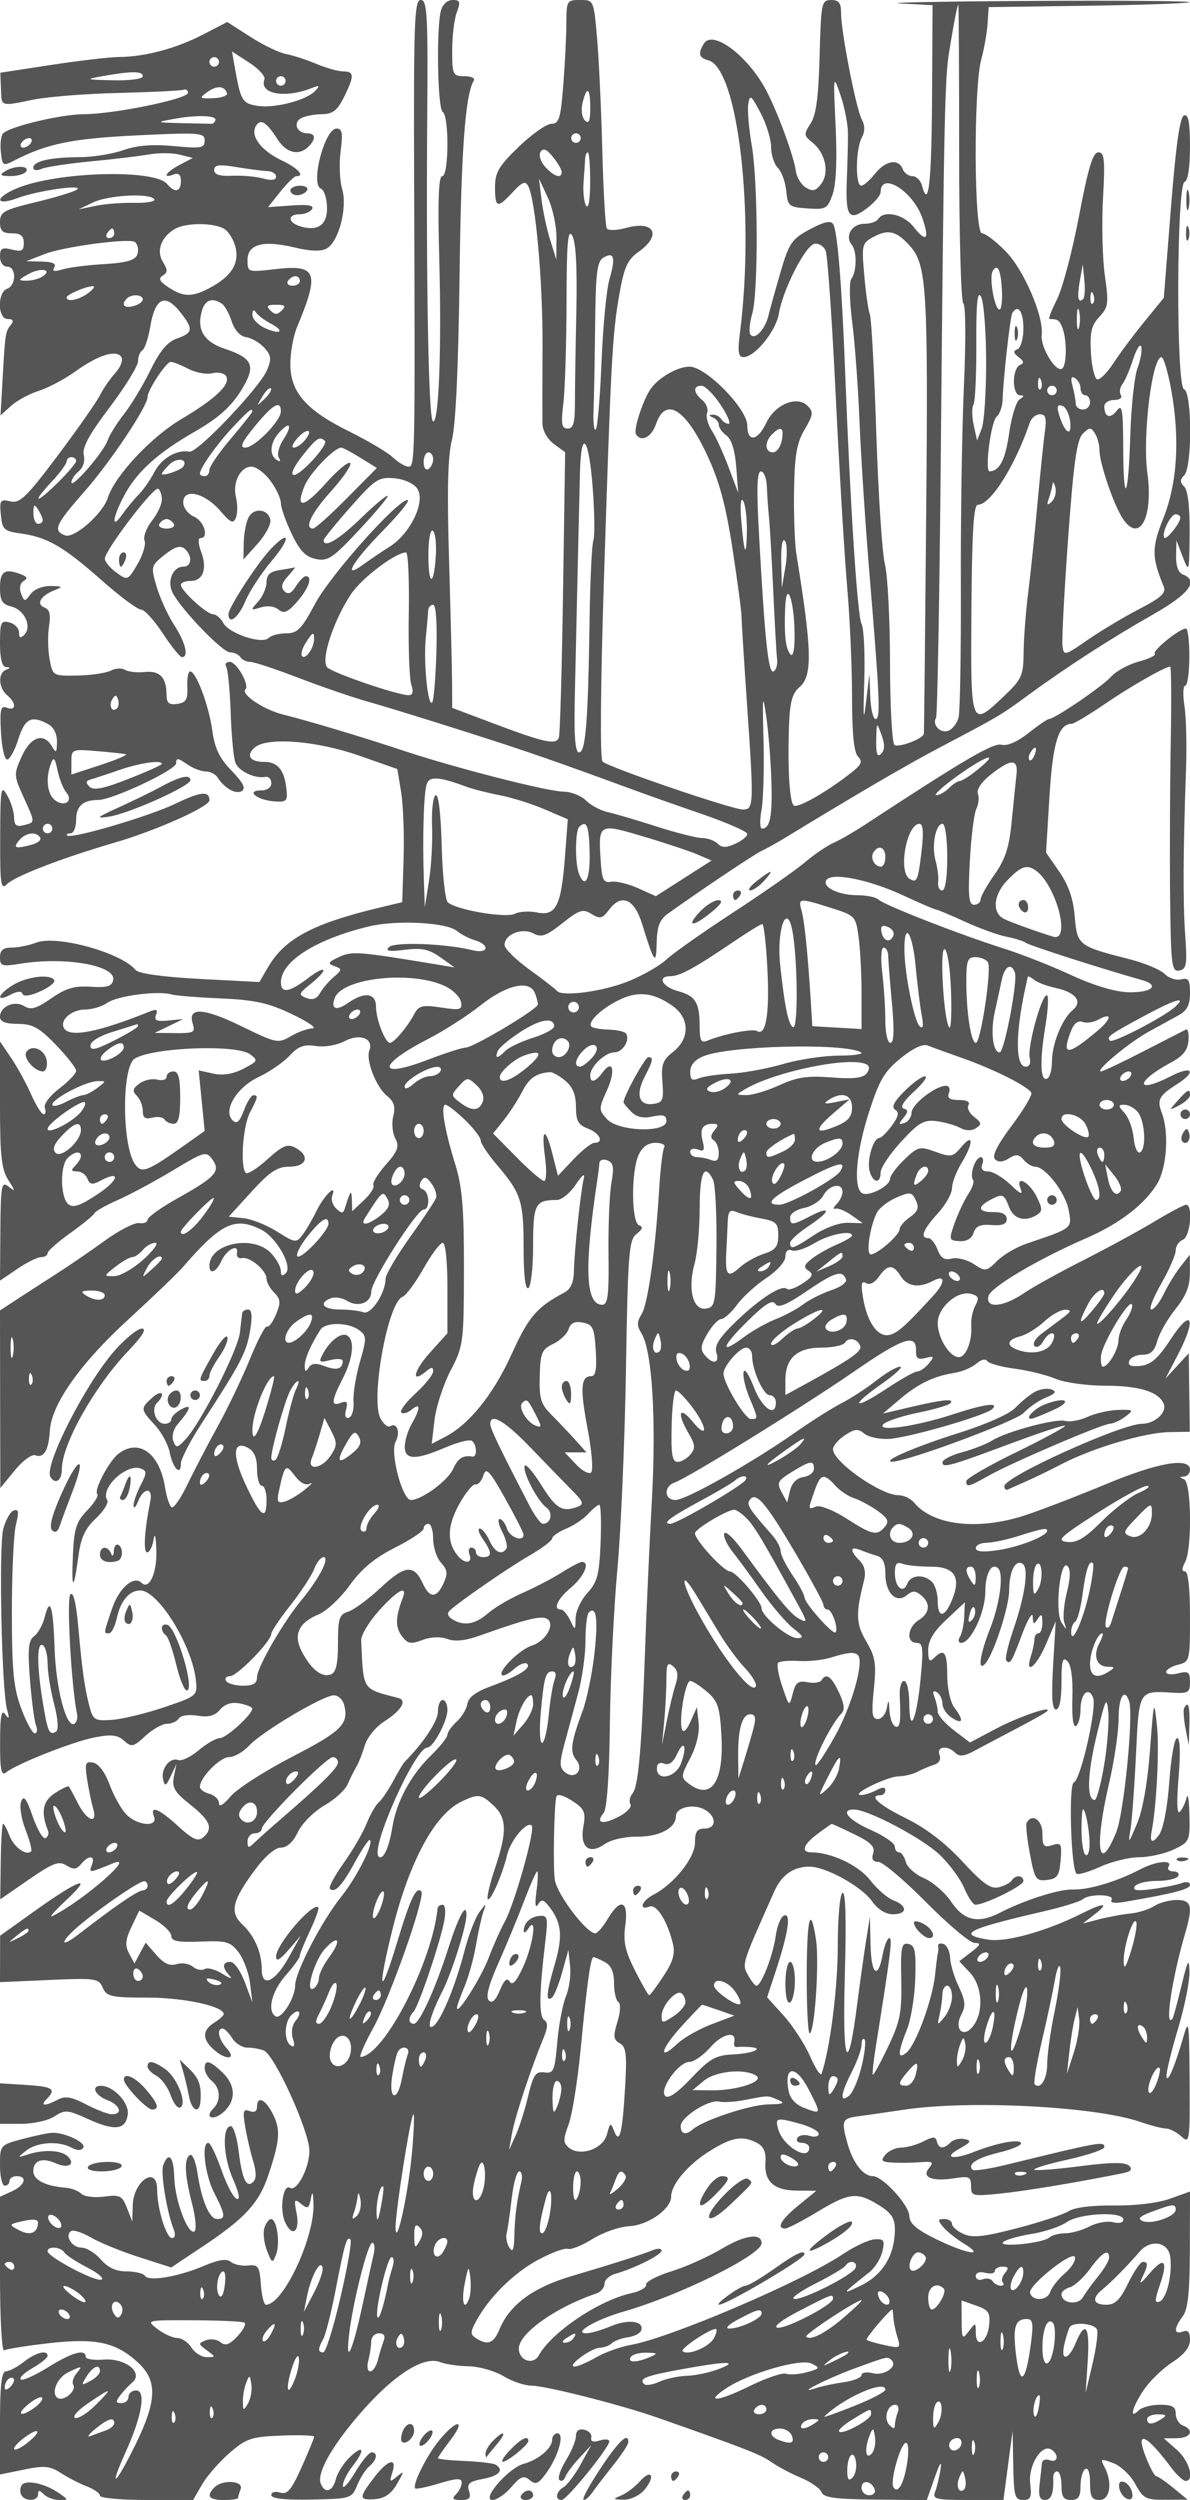 <svg xmlns="http://www.w3.org/2000/svg" version="1.0" width="250" height="525" viewBox="0 0 250 525" preserveAspectRatio="xMidYMid meet">
<g transform="translate(0,525) scale(0.01,-0.01)" fill="#555555" stroke="none">
<path d="M8701 48525 c20 -5707 17 -5825 -120 -5825 -65 0 -211 87 -325 193 -113 107 -526 352 -918 545 -909 449 -1238 826 -1238 1416 0 242 62 587 137 768 485 1164 424 1328 -456 1226 -575 -67 -581 -65 -581 190 0 336 328 423 992 264 330 -79 554 -86 670 -21 255 143 442 859 326 1250 -52 176 -66 533 -32 794 50 382 34 475 -86 475 -250 0 -555 -1174 -328 -1261 65 -25 123 -200 128 -389 11 -374 -196 -519 -570 -400 -256 81 -260 250 -6 250 107 0 225 50 262 110 48 77 -84 100 -428 75 l-497 -35 259 325 c143 179 294 325 335 325 191 0 37 167 -306 331 -433 207 -662 509 -546 718 96 170 222 95 457 -274 185 -291 451 -354 650 -155 162 162 151 280 -24 280 -209 0 -305 207 -144 310 76 48 273 89 438 91 241 3 334 73 475 356 222 446 220 543 -13 543 -103 0 -361 72 -572 161 -212 88 -498 181 -637 206 -139 25 -473 186 -741 358 l-488 313 -512 -265 c-562 -292 -1221 -467 -1762 -470 -192 -1 -832 -76 -1421 -166 l-1072 -164 13 -336 c14 -384 -21 -372 691 -228 297 60 1102 123 1789 139 688 17 1295 47 1350 66 55 20 100 -9 100 -63 0 -128 -1552 -447 -2185 -449 -477 -2 -1537 -252 -1697 -400 -46 -42 -68 -217 -50 -389 31 -298 43 -306 282 -184 691 355 1210 461 2575 528 1323 64 1425 56 1425 -109 0 -157 -72 -170 -648 -116 -451 42 -775 16 -1063 -86 -228 -80 -645 -147 -927 -147 -605 -2 -962 -84 -962 -221 0 -57 75 -67 175 -24 96 41 558 111 1025 156 468 44 1019 110 1225 146 206 36 498 35 650 -4 l275 -69 -275 -145 c-290 -152 -381 -300 -125 -202 102 39 150 -5 150 -139 0 -229 -127 -256 -289 -61 -263 318 -2320 259 -3154 -90 -480 -200 -463 -384 18 -204 431 161 1457 301 1225 167 -82 -48 -476 -165 -875 -261 -646 -156 -725 -201 -725 -412 0 -185 54 -236 250 -236 184 0 250 -53 250 -202 0 -165 -45 -190 -250 -139 -207 52 -250 27 -250 -148 0 -121 64 -211 150 -211 196 0 196 -389 0 -464 -211 -81 -201 -636 12 -636 116 0 134 -36 64 -125 -113 -144 -118 -173 -173 -1162 l-42 -737 220 199 c120 110 384 253 586 318 202 64 548 249 770 409 472 342 861 463 963 299 39 -64 -18 -214 -127 -333 -109 -120 -254 -330 -323 -468 -68 -137 -468 -708 -887 -1267 -659 -877 -795 -1009 -995 -962 -212 50 -230 25 -200 -283 29 -311 64 -342 432 -394 549 -77 885 -273 1690 -984 379 -336 749 -610 821 -610 72 0 278 -225 458 -500 180 -275 362 -500 404 -500 149 0 74 309 -165 677 -133 205 -299 567 -368 805 -123 422 -119 437 167 666 211 168 328 205 418 131 171 -142 158 -379 -21 -379 -230 0 -355 -320 -220 -563 209 -377 1043 -1237 1200 -1237 85 0 182 -45 216 -100 34 -55 127 -100 207 -100 79 0 538 -152 1019 -337 481 -185 1144 -412 1474 -505 330 -92 1253 -376 2050 -631 1302 -415 1787 -583 3550 -1230 275 -101 916 -327 1425 -502 509 -176 925 -360 925 -409 0 -50 -114 -142 -253 -205 -191 -88 -281 -87 -370 2 -64 64 -209 117 -322 117 -112 0 -542 109 -955 241 -412 133 -875 269 -1028 303 -152 33 -360 144 -461 245 -101 101 -314 185 -472 186 -333 2 -2280 500 -3356 858 -868 289 -1972 620 -2542 763 -404 102 -887 425 -785 526 92 92 -184 578 -328 578 -77 0 -111 -47 -75 -104 35 -58 78 -497 94 -975 16 -479 61 -948 100 -1042 74 -178 411 -336 628 -294 69 13 125 -46 125 -131 0 -92 -88 -154 -220 -154 -327 0 -79 -203 279 -229 268 -19 288 3 256 279 -45 388 -183 550 -471 550 -299 0 -385 142 -185 307 263 219 1302 135 2190 -177 l798 -280 80 -483 c44 -266 67 -895 52 -1398 l-29 -915 -500 -120 c-1377 -330 -1975 -651 -2320 -1247 l-180 -310 -1250 65 c-782 42 -1287 112 -1350 187 -303 367 -1656 740 -2088 576 -151 -58 -385 -105 -519 -105 -178 0 -243 -55 -243 -204 0 -184 41 -197 425 -135 941 153 2016 -35 1953 -342 -28 -133 -128 -163 -471 -141 -342 23 -522 -30 -830 -244 -311 -215 -429 -250 -566 -164 -206 129 -511 -6 -511 -225 0 -101 115 -146 375 -147 311 -1 447 -76 800 -441 234 -243 425 -487 425 -544 0 -56 -160 -225 -355 -373 -201 -154 -332 -329 -303 -405 28 -74 17 -135 -26 -135 -43 0 -160 188 -262 418 -101 230 -290 573 -419 764 l-235 346 0 -1318 c0 -1078 31 -1366 173 -1589 154 -240 155 -256 9 -141 -151 120 -166 42 -174 -922 l-8 -1052 364 247 c200 136 425 247 500 247 75 0 136 37 136 83 0 46 214 235 475 421 261 186 490 373 508 416 18 43 243 170 500 283 257 114 776 393 1154 621 655 394 694 405 824 228 180 -247 72 -368 -726 -814 -349 -195 -635 -399 -635 -453 0 -54 -79 -85 -175 -70 -96 15 -421 -151 -722 -369 -300 -218 -773 -541 -1050 -718 -276 -177 -649 -418 -828 -535 l-325 -213 3 -1865 4 -1865 302 370 c170 208 361 347 436 318 176 -67 278 109 303 519 34 553 637 1408 1644 2330 518 475 1035 971 1150 1103 802 927 1096 1066 1650 784 318 -163 658 -764 514 -908 -75 -75 -106 -61 -106 45 0 83 -92 250 -204 370 -371 398 -1296 210 -1296 -264 0 -192 145 -133 251 102 110 243 371 376 327 165 -15 -74 34 -121 110 -105 166 35 512 -260 512 -437 0 -70 72 -200 161 -288 135 -136 141 -208 38 -456 -67 -163 -152 -277 -188 -255 -36 22 -197 -282 -357 -676 -161 -394 -465 -1032 -678 -1417 -212 -385 -499 -937 -639 -1226 -139 -289 -288 -504 -332 -477 -43 27 -106 218 -139 426 -115 712 -550 1024 -976 699 -200 -153 -525 -771 -446 -849 32 -33 -63 -187 -213 -343 -232 -242 -276 -382 -300 -957 -32 -745 18 -736 120 20 50 367 143 565 365 772 165 154 271 325 237 380 -156 252 408 780 708 664 127 -48 126 -94 -8 -352 -84 -163 -150 -356 -147 -427 4 -72 47 -29 97 95 118 292 314 292 255 0 -123 -607 -152 -1075 -66 -1075 52 0 113 124 136 275 24 155 49 51 57 -238 14 -475 -153 -836 -312 -677 -161 161 -470 -105 -615 -532 -186 -545 -184 -528 -66 -528 51 0 124 144 162 319 81 368 262 581 494 581 376 0 1092 -1158 1168 -1891 33 -319 23 -328 -665 -561 -384 -130 -876 -249 -1093 -265 -363 -26 -401 -4 -474 267 -105 392 -154 743 -239 1683 -45 506 -104 748 -167 685 -83 -83 21 -1932 141 -2518 17 -82 -9 -172 -59 -200 -167 -93 -385 744 -413 1582 -30 900 -96 1107 -209 655 -39 -158 -138 -337 -221 -397 -120 -89 -137 -265 -88 -905 34 -437 91 -871 127 -965 36 -93 24 -170 -26 -170 -50 0 -178 236 -285 525 -161 434 -195 785 -195 2025 0 825 38 1652 86 1837 66 261 56 327 -46 293 -72 -24 -171 -198 -221 -387 -97 -370 -34 -3382 79 -3793 54 -193 45 -216 -38 -100 -80 112 -107 -36 -108 -587 -2 -578 25 -715 123 -636 220 180 1410 650 1867 738 348 67 479 52 614 -70 157 -142 196 -134 448 100 151 140 356 255 455 255 98 0 210 50 248 111 39 64 206 89 391 59 233 -38 365 -3 476 127 103 120 241 163 415 130 144 -28 261 -76 261 -108 0 -123 -545 -619 -679 -619 -78 0 -279 -115 -446 -255 -166 -141 -361 -233 -432 -206 -173 66 -370 -187 -316 -409 36 -153 60 -143 160 70 l118 250 -53 -267 c-43 -221 17 -321 348 -583 422 -335 487 -503 264 -689 -107 -88 -221 -36 -520 238 -405 371 -603 450 -508 201 90 -234 -371 -188 -595 60 -105 115 -259 396 -343 624 -92 249 -228 429 -340 450 -164 32 -180 -11 -128 -349 33 -212 90 -486 126 -610 103 -346 -126 -273 -316 100 -91 179 -178 340 -194 358 -16 18 -149 -46 -296 -142 -256 -168 -296 -399 -140 -791 22 -55 -2 -122 -53 -150 -52 -27 -172 175 -268 450 -134 385 -190 458 -244 319 -39 -99 2 -365 91 -592 89 -227 142 -433 117 -457 -99 -100 -362 91 -452 327 -53 139 -114 253 -136 253 -21 0 -44 -357 -49 -793 l-11 -793 601 415 c508 350 631 396 789 297 149 -93 213 -87 309 28 164 198 305 185 226 -21 -66 -170 -62 -170 445 37 518 212 -641 -797 -1275 -1109 -82 -41 53 114 300 344 581 541 259 428 -668 -234 l-729 -521 -1 -488 -2 -488 1034 46 c973 43 1039 34 1125 -162 82 -187 176 -208 941 -208 761 0 1600 -181 1600 -346 0 -31 -90 -112 -200 -181 -249 -155 -255 -343 -17 -558 261 -236 499 -222 282 18 -172 190 -220 417 -89 417 42 0 132 -90 201 -200 68 -110 211 -200 316 -200 105 0 262 -27 349 -61 225 -86 958 -1699 958 -2106 0 -362 -265 -867 -408 -778 -145 90 -224 -454 -104 -718 153 -337 320 -205 242 192 -57 285 -46 306 95 190 137 -112 166 -98 204 100 34 179 47 160 57 -85 31 -713 -635 -2134 -999 -2134 -42 0 -89 191 -106 425 -28 381 -55 422 -269 399 -131 -15 -295 20 -363 77 -87 72 -254 47 -561 -83 -541 -230 -1165 -336 -1242 -211 -32 51 -205 93 -384 93 -223 0 -395 79 -543 250 -120 138 -303 250 -408 250 -202 0 -361 257 -214 348 48 30 237 -33 420 -139 183 -107 636 -291 1007 -410 l674 -216 676 451 c870 579 1170 906 1363 1486 244 729 261 953 99 1278 -159 320 -336 401 -336 155 0 -92 -58 -124 -157 -86 -132 50 -147 -1 -92 -329 36 -213 112 -538 168 -722 68 -222 69 -368 3 -434 -144 -144 -236 50 -309 653 -35 283 -108 515 -163 515 -187 0 -163 -642 42 -1104 131 -297 160 -447 81 -422 -68 22 -212 295 -321 608 -109 312 -233 568 -275 568 -151 0 -73 -665 123 -1050 237 -464 246 -550 62 -550 -162 0 -324 381 -415 975 -35 234 -106 401 -156 370 -128 -80 -113 -415 45 -1026 75 -291 97 -549 48 -579 -135 -83 -411 657 -423 1135 -11 436 -118 555 -231 258 -61 -158 74 -984 222 -1358 40 -100 24 -175 -37 -175 -122 0 -314 623 -314 1025 -1 506 -495 182 -512 -336 l-10 -339 -112 285 c-102 257 -149 280 -481 236 -202 -27 -417 0 -477 60 -60 60 -211 118 -334 127 -417 32 -675 164 -675 345 0 230 187 295 475 166 255 -114 418 -22 253 143 -133 133 -496 154 -828 48 -242 -78 -244 -76 -50 76 229 181 676 210 951 64 125 -67 207 -67 249 0 64 103 -384 318 -650 311 -82 -2 -364 -60 -625 -130 -473 -126 -475 -128 -475 -554 0 -235 45 -427 100 -427 55 0 100 45 100 100 0 55 68 100 150 100 236 0 175 -193 -100 -318 l-250 -114 0 -1640 c0 -902 39 -1616 86 -1587 48 30 470 97 939 151 989 112 1405 23 1869 -401 421 -385 407 -809 -60 -1753 -418 -846 -560 -941 -192 -128 340 751 431 1290 219 1290 -88 0 -161 -60 -161 -133 0 -74 -67 -134 -148 -134 -119 0 -125 32 -30 159 65 87 181 211 258 276 244 207 -149 517 -605 480 -206 -17 -375 10 -375 60 0 173 -287 92 -794 -224 -280 -173 -536 -287 -571 -253 -34 35 79 143 251 241 172 98 313 212 313 253 2 136 -245 74 -499 -125 -137 -108 -306 -197 -375 -198 -92 -1 -125 -286 -125 -1085 l0 -1082 504 103 c428 88 546 77 775 -72 149 -97 395 -223 546 -281 151 -57 275 -145 275 -195 0 -49 440 -90 978 -90 l979 0 189 325 c103 179 363 477 576 662 350 304 457 340 1083 365 382 16 695 5 695 -24 0 -29 -119 -318 -265 -643 -214 -477 -299 -578 -450 -530 -104 33 -185 10 -185 -52 0 -74 283 -105 843 -94 826 16 846 22 961 300 65 157 180 336 257 400 159 132 184 291 45 291 -52 0 -209 -191 -349 -425 -140 -234 -255 -358 -254 -275 1 83 89 263 197 400 274 350 248 480 -42 208 -132 -125 -268 -335 -301 -467 -68 -269 -234 -318 -319 -95 -71 185 145 621 576 1166 794 1002 1545 1539 1936 1382 110 -44 380 -83 600 -87 220 -4 547 -98 727 -207 180 -110 449 -200 596 -200 286 0 1878 -404 2627 -667 1832 -643 2179 -778 2400 -934 138 -97 419 -247 626 -333 207 -86 402 -222 433 -303 43 -114 289 -147 1133 -155 l1078 -11 168 477 c106 303 151 367 122 176 -25 -165 -76 -379 -114 -475 -60 -157 9 -175 684 -175 l751 0 96 725 96 725 14 -725 c12 -644 34 -725 205 -725 161 0 186 57 151 339 -47 378 239 846 441 721 170 -105 142 -291 -34 -224 -82 32 -155 3 -161 -64 -6 -67 -28 -268 -49 -447 -27 -238 2 -325 111 -325 136 0 188 141 176 475 -3 69 35 125 84 125 49 0 89 -135 89 -300 0 -233 44 -300 200 -300 155 0 200 67 200 294 0 162 45 322 100 356 60 37 100 -82 100 -294 0 -289 37 -356 200 -356 223 0 277 369 101 697 -90 169 -74 175 187 77 156 -59 365 -257 464 -441 164 -304 219 -333 639 -329 l459 3 -300 246 c-165 135 -327 246 -360 247 -33 0 -130 180 -217 400 -230 586 5 487 536 -225 113 -151 247 -275 298 -275 198 0 80 421 -182 652 l-275 242 275 3 c294 3 373 172 125 267 -82 31 -150 143 -150 247 0 147 -73 189 -330 189 -181 0 -384 -54 -450 -120 -204 -204 -136 66 108 430 126 187 396 449 600 582 252 163 372 316 372 472 0 163 -43 213 -150 172 -191 -73 -192 70 -3 320 110 145 147 499 150 1407 l3 1214 -425 -152 c-251 -90 -731 -147 -1172 -141 -455 6 -826 -40 -950 -118 -112 -71 -601 -233 -1087 -359 -698 -182 -935 -207 -1125 -121 -133 60 -241 156 -241 212 0 56 -73 102 -162 102 -140 0 -143 -23 -25 -166 75 -92 272 -249 437 -350 466 -284 66 -223 -571 87 -424 207 -572 334 -575 492 -4 229 -561 837 -766 837 -208 0 -427 289 -542 715 -122 451 -102 499 226 541 125 16 566 80 978 141 1369 205 4011 68 4950 -256 220 -76 464 -139 542 -140 78 0 225 -75 325 -166 176 -160 183 -118 174 1175 -8 1269 -16 1316 -138 890 -178 -616 -339 -985 -347 -793 -3 87 106 534 244 993 137 459 245 996 239 1193 -10 303 -35 258 -168 -293 -87 -357 -171 -669 -189 -692 -170 -221 -13 838 266 1791 168 574 136 701 -176 701 -153 0 -366 -58 -475 -128 -108 -70 -332 -141 -497 -156 -165 -16 -457 -70 -650 -119 l-350 -91 250 195 c317 247 199 252 -279 13 -739 -371 -1585 -607 -1959 -547 -668 109 -451 220 1138 588 413 95 793 212 845 259 133 120 681 109 606 -12 -38 -62 65 -78 269 -43 1040 178 1380 266 1380 359 0 57 -77 74 -170 38 -94 -36 -371 -93 -616 -126 -324 -45 -426 -30 -374 54 40 64 246 116 460 116 214 0 416 45 450 100 34 55 -11 100 -100 100 -89 0 -134 45 -100 100 95 153 -264 118 -600 -59 -482 -253 -1076 -431 -1408 -421 -295 9 -1014 -219 -1542 -491 -450 -230 -752 -163 -1012 227 -131 196 -388 420 -572 499 -184 78 -358 233 -387 344 -29 110 -92 201 -141 201 -48 0 -89 56 -90 125 -2 69 -227 223 -500 344 -474 208 -659 431 -357 431 290 0 1423 -596 1789 -941 209 -196 446 -515 526 -708 81 -193 187 -351 237 -351 197 0 1007 399 1007 496 0 127 -168 137 -243 16 -29 -48 -151 -113 -270 -144 -171 -45 -333 68 -767 539 -362 391 -769 703 -1186 908 -574 283 -797 485 -534 485 55 0 100 47 100 104 0 71 -60 71 -193 0 -107 -57 -253 -102 -325 -100 -220 7 551 387 794 392 125 2 305 46 400 97 96 51 252 116 347 146 107 33 151 113 115 207 -70 181 166 210 334 42 82 -82 186 -71 395 42 155 84 550 293 877 464 327 171 620 336 650 367 138 138 -597 -113 -1080 -370 l-537 -284 -338 258 c-187 142 -339 317 -339 389 0 71 -30 208 -67 304 -46 119 -30 152 50 103 64 -40 117 -149 117 -243 0 -93 90 -226 200 -295 234 -146 254 -53 47 221 -82 108 -147 407 -147 675 0 490 -66 575 -280 361 -93 -93 -120 -57 -120 165 0 203 112 391 385 645 l385 360 -13 -300 c-7 -165 -48 -356 -91 -425 -44 -71 -31 -125 30 -125 200 0 503 643 504 1069 0 389 134 630 273 491 116 -116 31 -742 -169 -1251 -216 -547 -271 -917 -112 -754 173 178 508 1194 509 1545 2 402 129 655 281 561 137 -85 55 -664 -197 -1394 -111 -321 -176 -610 -143 -642 82 -82 106 -42 339 575 115 303 212 460 215 350 6 -166 23 -175 104 -50 78 121 97 107 98 -75 1 -124 -35 -225 -81 -225 -46 0 -84 -56 -85 -125 0 -69 -33 -226 -73 -350 -137 -424 116 -226 318 250 l202 475 -55 -925 c-38 -661 -21 -925 61 -925 73 0 115 208 115 570 0 456 25 545 125 444 79 -79 117 -363 104 -773 -13 -393 17 -624 75 -588 53 32 96 188 96 347 0 332 171 492 265 247 82 -215 -262 -1724 -406 -1780 -112 -43 -61 -1798 56 -1915 30 -30 253 34 495 144 242 110 613 201 825 202 212 1 538 75 725 163 330 157 340 178 328 725 -6 310 -33 474 -59 364 -27 -110 -91 -245 -143 -299 -60 -63 -69 205 -26 725 44 525 33 824 -31 824 -54 0 -128 -408 -163 -907 -40 -551 -124 -992 -215 -1123 -138 -196 -203 -165 -156 75 102 525 163 1725 112 2205 -62 585 -66 572 -147 -499 -52 -693 -153 -1267 -274 -1550 -182 -431 -188 -435 -134 -101 31 193 82 897 114 1566 64 1345 55 1330 772 1287 324 -20 362 4 362 223 0 212 -34 237 -250 183 -137 -35 -250 -22 -250 28 0 50 113 120 250 154 245 61 250 83 250 1011 0 587 -39 948 -104 948 -71 0 -71 60 0 193 152 283 135 1678 -21 1741 -100 40 -100 52 0 58 69 4 125 68 125 142 0 269 -664 156 -1754 -297 -603 -251 -1366 -545 -1696 -654 -992 -328 -1944 -222 -2345 260 -71 87 -220 157 -330 157 -373 0 -1375 704 -1375 965 0 72 113 204 251 295 209 136 276 142 409 32 87 -72 323 -121 524 -109 421 27 2019 490 2161 626 156 150 -164 107 -826 -111 -776 -254 -1616 -374 -1461 -208 59 63 383 172 719 240 336 69 644 158 684 197 108 108 -140 86 -811 -71 l-600 -141 350 297 c392 332 707 485 1150 557 165 27 374 115 465 196 93 83 190 107 223 55 32 -52 291 -125 577 -162 285 -38 674 -134 864 -214 190 -79 653 -144 1029 -144 729 0 1143 -129 1242 -386 68 -178 -193 -414 -457 -414 -434 0 -2893 -1113 -2893 -1310 0 -59 34 -90 75 -70 41 20 210 95 375 167 165 72 509 239 765 372 647 336 1737 658 2250 666 l431 7 -11 824 -11 825 -245 -266 -244 -265 267 513 c392 755 284 984 -152 320 -268 -408 -417 -541 -636 -566 -203 -23 -273 6 -241 100 25 73 150 133 278 133 173 0 254 75 312 290 43 160 215 461 382 669 222 276 304 483 303 760 l-2 381 -196 -250 c-108 -137 -266 -396 -352 -575 -87 -179 -204 -325 -260 -325 -56 0 36 242 205 537 169 296 307 612 307 703 0 92 68 192 150 224 156 60 220 736 69 736 -44 0 -348 -161 -674 -357 -326 -196 -995 -560 -1487 -809 -492 -249 -1055 -560 -1250 -693 -435 -296 -811 -325 -741 -58 49 188 1044 777 2059 1217 688 299 1220 706 1482 1136 206 338 256 1081 101 1491 -106 277 -61 363 316 603 421 267 327 401 -121 172 -762 -389 -762 -122 1 287 246 132 348 259 363 454 12 148 -10 255 -48 238 -39 -18 -440 -224 -893 -457 -452 -233 -856 -424 -897 -424 -139 0 585 603 992 828 222 122 511 281 641 352 176 97 237 217 237 466 0 277 -32 327 -185 287 -102 -27 -258 25 -348 114 -89 90 -422 229 -740 310 -1074 273 -1098 292 -1148 895 -31 374 -130 660 -324 941 l-279 403 72 1177 c69 1131 191 1527 469 1527 47 0 360 188 696 417 551 376 1264 783 1371 783 23 0 28 -731 11 -1625 -16 -894 -22 -2337 -13 -3207 17 -1448 33 -1580 193 -1549 153 29 169 123 125 732 -50 698 -44 1798 17 3499 18 495 3 1091 -33 1325 -37 234 -29 425 16 425 46 0 85 270 87 600 1 330 -31 600 -73 600 -135 0 -713 -468 -653 -528 33 -32 -118 -107 -335 -165 -217 -58 -480 -202 -585 -319 -186 -206 -1186 -888 -1304 -888 -32 0 -226 -133 -431 -295 -229 -182 -446 -276 -564 -245 -174 46 -785 -312 -2876 -1683 -229 -150 -525 -321 -658 -379 -134 -59 -404 -243 -600 -409 -197 -167 -876 -641 -1508 -1053 -632 -413 -1262 -857 -1400 -986 -137 -130 -497 -335 -800 -458 -535 -216 -1399 -331 -1500 -200 -27 35 -286 236 -575 445 -289 209 -525 442 -525 518 0 223 366 370 604 243 170 -91 271 -55 611 214 358 283 432 307 612 194 179 -111 227 -99 373 94 257 341 527 223 689 -301 258 -834 297 -885 307 -399 8 343 63 488 232 610 633 455 1841 1265 1972 1321 82 36 318 167 523 292 1508 920 2540 1521 3227 1883 1253 660 1263 665 1847 1093 805 589 1745 1196 2628 1697 761 432 967 709 625 840 -94 36 -147 181 -142 386 l7 328 135 -350 c130 -339 135 -322 142 505 5 541 -36 899 -112 975 -93 93 -93 147 0 240 168 168 164 1749 -5 1805 -170 57 -158 4297 12 4354 70 23 113 306 113 738 0 515 -33 689 -125 658 -87 -28 -171 -620 -275 -1936 l-150 -1894 -406 -498 c-224 -273 -516 -665 -650 -871 -134 -206 -289 -360 -344 -342 -55 17 -114 270 -131 561 -24 426 10 573 177 751 189 201 200 279 115 873 -50 359 -68 1086 -38 1617 45 818 30 964 -99 964 -115 0 -212 -321 -406 -1341 -140 -738 -349 -1525 -463 -1750 -115 -225 -186 -409 -157 -409 172 0 209 -24 270 -179 100 -252 96 -801 -7 -864 -131 -81 -457 458 -426 705 48 389 -372 1366 -755 1758 -204 209 -429 380 -500 380 -167 0 -180 3052 -15 3650 60 220 120 558 133 750 l23 350 2085 29 c1147 16 2106 50 2131 75 26 25 -1480 37 -3345 26 -1866 -10 -3090 -35 -2721 -54 l671 -35 -11 -1949 c-10 -1787 -75 -2357 -210 -1841 -29 110 -119 199 -201 199 -82 0 -175 68 -206 150 -87 227 -362 180 -582 -100 -108 -137 -238 -250 -289 -250 -126 0 -118 766 11 1007 70 131 70 254 2 382 -121 226 -437 1848 -436 2236 1 214 -46 275 -209 274 -201 -1 -212 -58 -242 -1175 -22 -860 -73 -1239 -189 -1417 -147 -226 -144 -254 40 -403 272 -220 359 -627 184 -863 -114 -152 -179 -169 -323 -81 -100 61 -195 218 -212 350 -41 306 -364 1191 -611 1670 -377 733 -1129 1306 -1319 1006 -131 -207 -107 -300 90 -352 624 -163 982 -3217 668 -5709 -53 -416 -37 -525 75 -525 237 0 682 549 742 915 80 497 557 1430 748 1465 90 16 195 -51 235 -150 40 -99 134 -1462 210 -3030 76 -1567 184 -3375 240 -4017 57 -642 103 -1679 103 -2305 0 -776 40 -1179 125 -1266 100 -102 76 -166 -125 -326 -519 -412 -1152 -774 -1226 -700 -89 89 -129 792 -97 1690 18 484 68 665 223 797 272 233 259 779 -67 2777 -36 220 -59 822 -51 1339 12 752 56 1008 222 1290 182 309 190 370 62 498 -222 222 -683 33 -866 -355 -183 -387 -400 -418 -400 -58 0 351 -869 1236 -1213 1236 -264 0 -679 -246 -835 -494 -163 -259 -344 -837 -291 -924 110 -177 325 -67 424 218 199 572 614 319 1068 -650 259 -553 393 -1047 535 -1969 104 -677 190 -1321 191 -1431 1 -110 50 -897 109 -1750 153 -2220 150 -2300 -80 -2300 -230 0 -2818 884 -2949 1007 -55 51 -43 1572 29 3814 149 4654 177 5167 326 6009 99 561 170 716 403 882 496 353 330 666 -265 501 -195 -54 -374 -58 -404 -10 -30 48 -72 785 -94 1638 -22 853 -71 1913 -110 2355 -70 802 -70 804 -357 804 -276 0 -287 -19 -288 -475 0 -261 -29 -846 -64 -1300 -56 -714 -90 -825 -250 -825 -102 0 -411 -217 -685 -482 -422 -406 -500 -539 -500 -850 0 -439 49 -452 375 -101 196 213 263 238 322 125 154 -292 306 -1987 301 -3342 -4 -770 -4 -1512 -2 -1650 3 -144 105 -324 241 -424 l236 -173 -44 -2927 c-24 -1609 -63 -2987 -87 -3062 -54 -166 -295 -114 -1417 309 l-825 311 -2 508 c-1 279 -30 1439 -63 2577 -45 1488 -27 2204 61 2550 78 307 136 1546 159 3431 32 2622 119 3816 300 4108 31 50 -58 92 -199 92 -243 0 -256 27 -256 543 0 299 44 659 98 800 83 219 69 257 -89 257 -108 0 -211 -94 -246 -225 -100 -373 -70 -2059 37 -2125 139 -86 130 -1350 -9 -1350 -77 0 -96 -513 -63 -1725 52 -1907 -9 -3498 -133 -3422 -92 57 -145 2924 -119 6422 16 2123 -1 2425 -136 2425 -136 0 -152 -459 -139 -3975z m11449 765 c0 -1710 39 -3133 88 -3163 49 -31 55 -778 13 -1716 -41 -913 -71 -2808 -65 -4211 5 -1402 -17 -2648 -48 -2768 -32 -120 -128 -245 -215 -278 -165 -64 -347 127 -258 270 28 45 73 2545 100 5554 63 6891 83 7866 173 8422 100 616 175 1000 195 1000 9 0 17 -1399 17 -3110z m-14595 1542 c-113 -306 428 -405 995 -181 166 65 178 55 73 -58 -183 -197 -841 -370 -1204 -317 -323 47 -361 107 -477 758 l-68 385 363 -235 c199 -129 342 -287 318 -352z m-955 368 c0 -55 -45 -100 -100 -100 -55 0 -100 45 -100 100 0 55 45 100 100 100 55 0 100 -45 100 -100z m-1600 -300 c0 -58 -266 -94 -625 -86 -577 13 -594 20 -225 86 612 110 850 110 850 0z m3000 -100 c0 -55 -45 -100 -100 -100 -55 0 -100 45 -100 100 0 55 45 100 100 100 55 0 100 -45 100 -100z m11814 -1100 c1 -192 -9 -623 -23 -958 -32 -794 39 -900 414 -622 162 120 295 274 295 343 0 446 676 31 875 -538 160 -454 87 -531 -181 -190 -209 266 -625 358 -744 165 -34 -55 -167 -100 -295 -100 -259 0 -412 -260 -261 -442 113 -137 107 -560 -11 -718 -45 -60 -36 -465 20 -900 56 -434 125 -1375 154 -2090 29 -715 121 -2132 205 -3150 222 -2673 240 -3100 133 -3100 -52 0 -103 214 -112 475 l-18 475 -71 -600 c-52 -445 -62 -331 -37 440 18 573 -8 1118 -58 1212 -87 163 -237 2478 -346 5348 -67 1761 -160 2899 -247 3040 -53 85 -188 56 -491 -105 -378 -202 -437 -287 -611 -879 -106 -361 -222 -778 -258 -927 -74 -305 -298 -537 -384 -398 -31 50 -13 243 41 429 131 456 123 2773 -11 3546 -60 342 -92 728 -72 858 33 212 59 192 258 -185 122 -232 222 -555 222 -718 0 -163 64 -361 143 -439 78 -79 157 -295 175 -482 30 -320 55 -340 446 -367 388 -27 422 -8 529 299 73 209 96 726 62 1428 -51 1091 -50 1096 103 650 85 -247 156 -607 156 -800z m-13046 844 c18 -52 -111 -99 -286 -106 -293 -10 -303 -1 -129 127 199 145 363 136 415 -21z m7632 -314 c0 -274 -29 -341 -113 -257 -63 63 -84 224 -48 370 92 366 161 318 161 -113z m-7875 -255 c-14 -41 -47 -75 -75 -75 -27 0 -309 6 -625 14 -557 14 -562 17 -175 88 483 89 909 76 875 -27z m7675 -375 c0 -55 -45 -100 -100 -100 -55 0 -100 45 -100 100 0 55 45 100 100 100 55 0 100 -45 100 -100z m-11550 -100 c-34 -55 -107 -100 -162 -100 -55 0 -72 45 -38 100 34 55 107 100 162 100 55 0 72 -45 38 -100z m11150 -611 c0 -148 -159 -100 -344 105 -100 109 -143 247 -100 316 55 88 127 59 260 -105 101 -125 184 -267 184 -316z m598 -214 c0 -369 -35 -572 -84 -495 -45 72 -70 297 -54 500 15 204 31 426 34 495 3 69 29 125 56 125 28 0 49 -281 48 -625z m-6773 231 c96 -3 175 -56 175 -117 0 -72 -96 -85 -275 -37 -151 41 -444 67 -650 57 -261 -12 -375 25 -375 121 0 109 100 122 475 60 261 -43 554 -81 650 -84z m6066 -1406 l-4 -450 -128 409 c-71 225 -153 607 -182 850 l-54 441 186 -400 c102 -220 184 -602 182 -850z m-8450 815 c29 -47 -160 -80 -419 -75 -260 6 -629 -23 -822 -64 l-350 -74 300 145 c328 157 1207 204 1291 68z m1457 -614 c102 -55 216 -238 253 -407 76 -344 -103 -613 -571 -854 -351 -182 -531 -177 -839 25 -190 125 -220 186 -122 247 107 67 107 120 4 287 -145 233 -38 524 253 694 225 130 785 135 1022 8z m-2298 -101 c0 -55 -48 -100 -106 -100 -58 0 -78 45 -44 100 34 55 82 100 106 100 24 0 44 -45 44 -100z m9708 -1650 c-17 -770 -30 -1636 -30 -1925 1 -406 -34 -525 -152 -525 -127 0 -143 92 -91 525 35 289 65 1245 67 2125 3 1263 28 1558 120 1400 77 -133 106 -668 86 -1600z m7009 1384 c352 -394 383 -896 341 -5593 -22 -2525 -44 -4618 -49 -4650 -16 -103 -520 -296 -616 -236 -51 31 -94 808 -95 1726 -2 918 -50 1849 -107 2069 -57 220 -139 1458 -181 2750 -42 1293 -103 2418 -136 2500 -33 83 -85 452 -117 822 -57 655 -52 674 217 815 293 154 467 106 743 -203z m-16217 -84 c0 -206 -150 -264 -780 -301 -313 -19 -678 -67 -811 -107 -170 -52 -219 -40 -169 42 49 79 -35 118 -259 123 l-331 7 400 155 c380 148 1715 328 1875 254 41 -19 75 -97 75 -173z m9902 -619 c-60 -210 -135 -988 -165 -1731 -30 -742 -84 -1382 -121 -1420 -36 -39 -57 141 -47 400 11 258 26 1066 34 1795 12 1121 40 1339 181 1419 220 124 252 -1 118 -463z m-11916 58 c-75 -47 -226 -85 -336 -84 -177 2 -171 18 49 140 260 144 522 93 287 -56z m20163 -285 c12 -222 -11 -404 -52 -404 -103 0 -222 679 -142 808 104 168 169 30 194 -404z m1708 -180 c-108 -108 -133 26 -72 376 l62 350 34 -335 c18 -184 7 -360 -24 -391z m-16457 376 c0 -55 -70 -100 -156 -100 -86 0 -128 45 -94 100 34 55 104 100 156 100 52 0 94 -45 94 -100z m-4444 -253 c-191 -144 -456 -199 -456 -94 0 61 399 233 550 237 55 2 13 -62 -94 -143z m18861 -1425 c2 -644 -40 -1284 -93 -1422 l-97 -250 -71 323 c-39 177 -41 370 -5 428 36 58 63 633 60 1278 -4 855 22 1123 98 993 57 -97 106 -705 108 -1350z m2243 1205 c-33 -33 -56 26 -52 131 5 117 28 141 60 61 29 -72 26 -159 -8 -192z m-19960 85 c0 -49 -90 -112 -200 -141 -197 -51 -264 31 -133 162 97 97 333 82 333 -21z m793 -275 c273 -347 262 -428 -74 -545 -201 -70 -360 -260 -560 -669 -155 -314 -405 -729 -556 -922 -152 -193 -306 -441 -343 -551 -81 -242 -760 -1027 -760 -879 0 58 70 163 156 234 93 77 135 217 104 341 -38 151 115 433 544 1000 328 435 596 870 596 966 0 97 41 202 91 233 51 31 124 247 163 481 104 625 312 726 639 311z m867 186 c61 -40 154 -208 208 -373 60 -185 177 -312 304 -331 114 -16 285 -117 381 -222 145 -160 154 -238 57 -469 -153 -367 -1466 -1746 -1631 -1714 -262 51 -586 -137 -735 -426 -85 -164 -234 -378 -330 -474 -97 -97 -252 -285 -345 -417 -233 -332 -213 -87 31 380 264 507 707 909 1505 1366 465 267 739 507 942 828 342 541 284 702 -329 906 -443 148 -597 415 -470 816 67 212 218 260 412 130z m1260 -143 c-93 -93 -147 -93 -240 0 -93 93 -67 120 120 120 187 0 213 -27 120 -120z m16749 -355 c-25 -96 -46 -17 -46 175 0 193 21 271 46 175 25 -96 25 -254 0 -350z m-16985 82 c313 -166 211 -246 -121 -95 -145 66 -262 192 -261 279 1 101 28 119 75 49 40 -61 178 -165 307 -233z m15816 -99 c0 -219 -55 -414 -125 -442 -94 -38 -88 -79 25 -166 113 -87 119 -128 25 -166 -69 -28 -125 -182 -125 -342 0 -166 54 -293 125 -294 96 -1 95 -20 -5 -84 -72 -45 -171 -367 -220 -714 -78 -554 -201 -793 -410 -798 -108 -3 28 1045 148 1148 65 55 121 213 125 350 14 455 159 1749 204 1825 116 195 233 37 233 -317z m2398 -835 c-66 -178 -134 -811 -152 -1408 -41 -1350 -145 -1529 -149 -257 -3 801 -23 916 -135 769 -138 -182 -262 -139 -262 90 0 73 93 133 206 133 117 0 178 45 141 104 -35 58 -21 159 31 225 53 67 154 301 225 521 71 220 149 343 172 273 24 -70 -11 -273 -77 -450z m705 -448 c188 -1027 132 -1967 -161 -2702 -250 -628 -250 -819 6 -1442 54 -133 -57 -234 -515 -471 -320 -166 -808 -457 -1083 -648 -482 -334 -501 -339 -529 -129 -16 119 37 1135 118 2257 116 1593 183 2075 308 2200 141 141 171 142 255 10 52 -82 96 -243 96 -357 2 -271 294 -1130 483 -1423 353 -547 653 1 523 955 -104 767 98 2425 297 2425 43 0 134 -304 202 -675z m-20643 428 c155 -80 380 -122 500 -91 120 30 250 3 289 -60 104 -168 -213 -472 -949 -909 -634 -378 -1392 -1191 -1536 -1649 -106 -333 -706 -860 -897 -787 -261 100 -208 220 415 930 543 619 1318 1779 1318 1976 1 146 391 737 487 737 50 0 217 -66 373 -147z m17900 -426 c-33 -33 -56 26 -52 131 5 117 28 141 60 61 29 -72 26 -159 -8 -192z m840 17 c0 -79 45 -144 100 -144 55 0 100 -67 100 -150 0 -82 -67 -150 -150 -150 -82 0 -151 56 -151 125 -1 69 -31 233 -66 366 -45 168 -30 219 51 169 64 -40 116 -137 116 -216z m-17142 -221 c-172 -165 -174 -163 -48 47 73 122 154 199 180 173 27 -26 -33 -125 -132 -220z m9580 -123 c146 -220 222 -400 169 -400 -52 0 -123 45 -157 100 -34 55 -115 96 -181 92 -86 -6 -84 -22 6 -58 69 -28 125 -98 125 -156 0 -58 73 -160 163 -225 105 -77 178 -313 204 -661 l42 -542 -202 538 c-111 296 -270 643 -353 770 -84 127 -128 294 -98 371 29 76 -16 197 -101 267 -192 159 -200 304 -18 304 75 0 256 -180 401 -400z m7062 300 c0 -55 -45 -100 -100 -100 -55 0 -100 45 -100 100 0 55 45 100 100 100 55 0 100 -45 100 -100z m-16300 -439 c0 -201 -550 -761 -747 -761 -125 0 -75 111 202 450 378 461 545 556 545 311z m16583 -219 c37 -333 -117 -237 -232 145 -54 176 -37 225 64 192 74 -24 150 -176 168 -337z m-17183 216 c0 -23 -202 -279 -450 -569 -247 -290 -450 -586 -450 -658 0 -72 -45 -131 -100 -131 -55 0 -100 24 -100 54 0 116 354 615 688 971 342 364 412 420 412 333z m16650 -433 c-29 -206 -99 -892 -157 -1525 -57 -632 -144 -1465 -193 -1850 -49 -385 -92 -943 -95 -1240 -5 -499 -36 -571 -409 -925 -706 -672 -705 -675 -688 1815 12 1645 46 2200 136 2200 267 0 782 815 1090 1725 33 96 129 175 214 175 121 0 143 -81 102 -375z m-16001 -162 c-91 -140 -133 -308 -92 -374 47 -76 31 -94 -42 -49 -165 103 -142 364 51 578 230 254 285 153 83 -155z m453 -11 c-70 -83 -173 -152 -230 -152 -57 0 -21 90 79 201 206 228 344 184 151 -49z m10022 -2 c-26 -137 -110 -250 -186 -250 -170 0 -180 218 -18 380 187 187 257 143 204 -130z m-9596 -12 c34 -34 -91 -224 -278 -422 -426 -451 -568 -354 -185 127 290 364 354 404 463 295z m5624 -985 c39 -521 45 -1015 14 -1098 -32 -83 -68 -838 -80 -1678 -31 -2133 -82 -2777 -220 -2777 -83 0 -109 335 -90 1175 59 2618 93 4107 108 4700 24 945 188 749 268 -322z m-4880 633 l345 -213 -630 -637 c-347 -350 -666 -636 -709 -636 -195 0 -39 321 385 793 254 283 431 546 394 584 -38 38 -268 -153 -510 -424 -471 -528 -653 -550 -447 -54 111 270 623 801 771 801 30 0 211 -96 401 -214z m1528 -30 c0 -79 -45 -172 -100 -206 -55 -34 -100 31 -100 144 0 113 45 206 100 206 55 0 100 -65 100 -144z m-7500 -36 c0 -44 -180 -255 -400 -470 -467 -456 -539 -420 -100 50 165 177 300 361 300 411 0 49 45 89 100 89 55 0 100 -36 100 -80z m2253 -115 c-50 -80 -453 -217 -453 -153 0 19 71 105 158 192 154 154 395 122 295 -39z m1828 -301 c121 -163 219 -372 219 -465 0 -94 101 -383 225 -644 171 -360 293 -488 510 -534 253 -53 354 15 915 615 347 371 614 691 594 712 -20 21 -275 -192 -565 -474 -465 -450 -779 -634 -779 -457 0 32 253 344 563 694 518 587 590 635 921 605 212 -19 410 -109 483 -219 178 -268 -142 -939 -579 -1216 -186 -118 -439 -289 -563 -380 -446 -328 -216 66 413 708 351 358 587 651 525 651 -217 1 -1624 -1579 -1948 -2187 -278 -522 -367 -613 -601 -613 -151 0 -318 -44 -372 -98 -138 -138 -832 92 -952 317 -53 99 -149 181 -213 181 -133 0 -677 497 -677 619 0 44 91 81 203 81 264 0 357 257 222 615 -60 160 -68 285 -16 285 188 0 82 356 -134 451 -125 55 -225 188 -225 299 0 304 444 205 772 -172 229 -264 281 -286 335 -145 36 92 36 281 1 419 -78 313 90 648 327 648 97 0 276 -133 396 -296z m10430 -129 c6 -179 26 -460 43 -625 18 -165 58 -862 90 -1550 32 -687 68 -1340 82 -1450 13 -110 -21 -222 -76 -250 -107 -53 -182 653 -304 2875 -54 967 -43 1325 40 1325 63 0 119 -146 125 -325z m5984 -311 c-97 -88 -110 -73 -60 69 36 101 70 236 77 300 6 64 33 33 59 -69 26 -102 -8 -237 -76 -300z m-18695 44 c0 -100 -94 -301 -210 -447 -115 -147 -184 -333 -153 -414 31 -80 -36 -303 -149 -495 -202 -343 -209 -346 -444 -175 -131 95 -239 225 -241 289 -4 171 1028 1527 1120 1470 42 -26 77 -129 77 -228z m12291 -658 c-8 -599 -59 -499 -119 233 -26 313 -9 479 40 400 47 -73 82 -358 79 -633z m-14793 225 c1 -41 -43 -75 -98 -75 -55 0 -99 101 -98 225 1 182 20 196 98 75 53 -82 98 -184 98 -225z m23899 50 c-5 -112 -289 -467 -334 -418 -71 76 127 493 234 493 57 0 102 -34 100 -75z m-21147 -125 c34 -55 -34 -100 -150 -100 -116 0 -184 45 -150 100 34 55 101 100 150 100 49 0 116 -45 150 -100z m5507 -652 c-39 -666 -157 -673 -157 -9 0 321 40 548 91 516 51 -31 80 -259 66 -507z m7344 -248 l-76 -450 -12 545 c-8 320 23 506 75 450 49 -52 55 -297 13 -545z m-7913 -975 c-12 -701 12 -1376 52 -1500 51 -157 34 -225 -58 -224 -237 3 -1587 464 -1706 583 -145 145 128 986 503 1545 224 334 929 867 1151 870 44 1 70 -573 58 -1274z m8105 -420 c4 -332 -29 -508 -84 -450 -104 108 -139 416 -113 995 27 595 188 150 197 -545z m-7525 -403 c-17 -549 -57 -1024 -89 -1056 -91 -91 -184 852 -134 1354 25 248 47 506 50 575 3 69 50 125 104 125 61 0 87 -386 69 -998z m-2570 273 c-2 -181 -176 -430 -249 -357 -35 34 -4 157 68 272 152 243 184 258 181 85z m9608 -2986 c22 -736 -29 -989 -198 -989 -45 0 -49 174 -10 387 39 213 58 876 42 1475 -24 933 -16 1003 58 488 47 -330 96 -943 108 -1361z m2305 582 c-81 -81 -109 -6 -103 284 8 391 9 392 111 111 73 -201 71 -316 -8 -395z m3224 -25 c-33 -85 -81 -133 -107 -107 -27 26 -18 96 18 154 98 160 156 129 89 -47z m-1185 -299 c-165 -135 -337 -246 -382 -247 -45 0 -150 -67 -232 -150 -83 -82 -203 -150 -267 -150 -64 0 131 179 432 397 601 434 930 544 449 150z m804 -122 c-18 -151 -62 -590 -100 -975 -52 -544 -133 -793 -361 -1116 -161 -229 -293 -466 -293 -525 0 -60 -62 -109 -137 -109 -111 0 -128 183 -88 925 28 509 90 1000 138 1093 47 92 61 233 31 313 -34 88 74 247 275 406 428 337 575 334 535 -12z m-11554 -247 c138 -51 453 -131 700 -178 248 -47 670 -180 940 -295 l489 -210 -61 -799 c-79 -1024 -187 -1237 -585 -1158 -165 33 -374 21 -466 -27 -188 -99 -1253 85 -1411 243 -54 54 -112 593 -127 1197 -18 676 -67 1080 -127 1049 -54 -27 -88 -320 -75 -650 13 -330 -16 -847 -65 -1150 l-87 -550 -21 600 c-29 860 -3 1771 58 1975 53 181 252 170 838 -47z m2587 -1378 c13 -571 -95 -783 -226 -442 -82 213 -78 892 6 975 156 157 208 32 220 -533z m2263 -43 l299 -128 -586 -375 -585 -374 -373 168 c-205 92 -459 153 -564 135 -163 -28 -196 38 -222 454 -49 773 -43 777 899 496 458 -136 967 -306 1132 -376z m4711 73 c-74 -627 -98 -681 -254 -584 -243 150 -59 1154 210 1154 76 0 89 -181 44 -570z m539 -130 c0 -428 -41 -700 -106 -700 -59 0 -97 79 -84 175 12 96 -13 299 -55 450 -87 313 0 775 147 775 55 0 98 -309 98 -700z m-1300 0 c0 -110 -42 -200 -94 -200 -134 0 -229 182 -156 300 105 169 250 111 250 -100z m3155 -277 c432 -301 753 -1509 370 -1393 -321 97 -873 296 -1025 369 -264 126 -236 502 60 812 284 296 411 341 595 212z m-2791 -522 c357 -166 672 -301 699 -301 28 0 301 -115 608 -255 308 -141 698 -282 869 -315 170 -32 355 -90 410 -129 85 -60 1647 -561 2443 -783 386 -108 200 -269 -293 -255 -281 9 -732 145 -1200 362 -412 191 -1055 444 -1427 561 -905 286 -2499 908 -2618 1023 -52 50 -246 91 -432 91 -402 0 -754 168 -663 317 106 170 886 16 1604 -316z m-1509 -266 c510 -161 523 -174 583 -614 34 -247 62 -782 62 -1190 l0 -741 -517 30 -517 30 -31 500 c-64 1020 -133 1706 -195 1925 -76 269 -54 271 615 60z m-7855 -486 c83 -69 251 -156 375 -194 330 -101 284 -293 -50 -209 -557 139 -1639 180 -1754 65 -84 -84 2 -98 333 -57 355 45 507 13 746 -157 l300 -213 -350 58 c-1680 279 -1804 288 -2076 161 -234 -109 -248 -137 -98 -192 166 -61 165 -74 -14 -228 -105 -89 -235 -242 -289 -338 -68 -121 -157 -153 -286 -103 -172 68 -165 91 88 294 394 317 341 424 -59 119 -392 -299 -567 -323 -564 -80 6 439 735 901 1848 1170 581 140 1632 86 1850 -96z m7042 26 c115 -559 130 -2082 21 -2046 -96 32 -183 450 -274 1321 -74 713 134 1308 253 725z m-519 -850 c45 -937 -34 -1392 -222 -1276 -88 55 -698 -63 -1026 -198 -149 -62 -175 -15 -177 313 -1 483 -90 624 -450 721 -337 90 -453 315 -163 315 201 0 512 171 1394 769 259 175 499 322 534 325 35 3 84 -433 110 -969z m2648 738 c-58 -173 -214 -134 -252 62 -24 125 12 157 128 112 89 -34 145 -112 124 -174z m464 -646 c35 -376 92 -837 127 -1025 45 -238 32 -311 -41 -242 -120 115 -321 1126 -321 1618 0 601 170 346 235 -351z m-575 208 c2 -96 37 -546 79 -1000 51 -566 41 -825 -32 -825 -61 0 -107 205 -108 475 0 261 -29 711 -64 1000 -36 300 -23 525 30 525 51 0 94 -79 95 -175z m1319 -729 c17 -461 1 -809 -34 -774 -117 116 -211 1683 -99 1646 58 -19 117 -408 133 -872z m776 596 c83 -134 -151 -1692 -254 -1692 -100 0 -199 628 -200 1275 -1 453 25 525 193 525 107 0 224 -49 261 -108z m567 -217 c63 -177 -224 -1675 -320 -1675 -142 0 -196 434 -104 846 50 222 116 528 148 679 60 287 201 364 276 150z m-11968 -286 c162 -77 310 -225 330 -328 32 -168 -10 -180 -418 -119 -398 60 -467 42 -567 -145 -142 -265 -423 -597 -505 -597 -102 0 -294 492 -294 755 0 291 -240 326 -584 85 -252 -177 -373 -132 -282 104 163 425 1622 579 2320 245z m12814 -34 c432 -92 585 -286 368 -467 -223 -184 -436 -712 -436 -1079 0 -163 -42 -323 -93 -355 -149 -92 -169 344 -49 1071 62 371 77 675 34 675 -115 0 -415 -1101 -359 -1316 29 -111 -5 -184 -85 -184 -220 0 -219 703 3 1700 19 83 37 167 41 187 5 21 64 -8 133 -63 69 -56 268 -131 443 -169z m-10929 -113 c34 -87 61 -193 61 -234 0 -99 -1355 -908 -1520 -908 -69 0 -433 -117 -809 -261 -1059 -405 -1041 -103 26 444 323 165 820 484 1104 709 548 432 1028 538 1138 250z m-6602 -109 c722 -32 1001 -94 1500 -332 337 -161 530 -294 428 -297 -101 -2 -307 -77 -457 -165 -264 -156 -301 -148 -1038 211 -800 390 -1133 406 -1020 50 57 -179 19 -200 -368 -195 l-432 4 300 145 300 146 -315 -31 c-244 -24 -302 2 -257 117 43 114 11 130 -136 71 -1072 -432 -1672 -551 -1795 -353 -103 167 154 396 443 396 146 0 358 65 471 144 208 145 1064 256 1339 173 83 -25 549 -63 1037 -84z m9488 -154 c366 -256 373 -688 16 -968 -220 -173 -254 -269 -225 -632 30 -381 9 -433 -191 -461 -302 -43 -377 192 -182 568 178 344 191 414 77 414 -67 0 -520 -823 -520 -946 0 -22 73 -113 162 -202 112 -112 252 -143 450 -99 222 48 288 27 288 -95 0 -254 -1013 -220 -1250 42 -174 192 -174 214 0 601 190 420 126 675 -94 374 -148 -202 -256 -226 -256 -58 0 184 313 483 505 483 175 0 335 254 249 394 -26 41 -188 79 -361 84 -172 5 -338 33 -368 63 -90 90 192 365 569 554 400 200 726 167 1131 -116z m-1980 -88 c-32 -52 -101 -68 -154 -36 -52 32 -68 101 -36 154 32 52 101 68 154 36 52 -32 68 -101 36 -154z m12551 72 c-223 -209 -1315 -778 -1376 -717 -78 78 -13 126 693 506 669 361 929 441 683 211z m-17146 -163 c-34 -55 -107 -100 -162 -100 -55 0 -72 45 -38 100 34 55 107 100 162 100 55 0 72 -45 38 -100z m15496 -356 c-625 -521 -747 -521 -549 -2 62 164 149 234 244 198 81 -31 228 -11 327 44 305 171 291 21 -22 -240z m-11403 106 c4 -55 -195 -164 -442 -242 -247 -78 -509 -202 -582 -275 -167 -167 -227 -170 -164 -8 26 69 239 249 472 400 417 271 702 321 716 125z m-8743 2 c0 -27 -225 -163 -500 -302 -389 -197 -500 -221 -500 -107 0 86 192 204 475 291 261 80 486 150 500 156 14 5 25 -12 25 -38z m4859 -515 c-77 -201 143 -767 369 -948 150 -121 184 -228 134 -427 -37 -146 -18 -357 42 -469 90 -169 57 -261 -200 -554 -170 -193 -286 -387 -259 -430 27 -44 -62 -184 -198 -312 l-247 -232 -8 243 c-7 225 -27 200 -149 -188 -33 -107 -66 -107 -179 -1 -77 72 -114 194 -84 272 104 273 -173 4 -331 -320 -85 -177 -218 -403 -293 -503 -132 -174 -155 -171 -533 68 -218 137 -535 264 -706 282 l-311 32 479 525 c386 423 541 525 797 525 366 0 436 230 121 399 -164 87 -263 46 -586 -245 -213 -193 -416 -321 -452 -286 -122 122 -64 982 86 1268 171 329 178 364 71 364 -43 0 -133 -144 -199 -321 -92 -242 -150 -292 -237 -205 -207 207 85 690 548 909 229 108 522 310 651 449 184 198 303 241 550 202 183 -29 438 14 610 104 319 167 611 52 514 -201z m4167 203 c98 -97 -36 -340 -187 -340 -76 0 -139 60 -139 133 0 222 191 343 326 207z m-9326 -136 c0 -123 -397 -340 -476 -261 -33 32 27 125 133 205 226 171 343 190 343 56z m9841 -214 c-95 -104 -210 -190 -256 -190 -135 0 -99 172 73 344 225 224 395 81 183 -154z m5642 114 c73 -39 -130 -71 -450 -72 -321 0 -853 -80 -1183 -177 -330 -96 -825 -187 -1100 -202 -275 -14 -579 -59 -675 -100 -135 -57 -175 -26 -175 139 0 138 96 253 275 326 538 223 2932 284 3308 86z m2117 -118 c686 -240 1426 -614 1467 -740 17 -53 -171 -364 -417 -692 -302 -403 -414 -630 -346 -698 68 -68 162 -63 290 17 150 94 214 88 310 -27 66 -81 174 -146 240 -146 216 0 639 -544 706 -909 73 -393 96 -375 -885 -708 -212 -72 -490 -235 -618 -364 -224 -223 -244 -226 -490 -64 -142 92 -350 144 -463 115 -152 -40 -229 9 -297 188 -51 133 -138 242 -195 242 -179 0 -111 178 198 516 165 181 300 420 300 531 1 112 91 350 200 530 255 418 254 646 0 340 -180 -215 -220 -223 -546 -105 -333 120 -368 112 -653 -161 -166 -159 -301 -340 -301 -403 0 -155 -454 -388 -590 -304 -188 116 -122 871 148 1706 216 670 325 854 666 1129 258 209 467 306 567 265 88 -36 407 -152 709 -258z m-14950 76 c178 -130 171 -146 -138 -306 -218 -113 -428 -146 -632 -102 l-306 68 63 -636 63 -636 -424 -300 c-784 -554 -894 -597 -1035 -405 -280 383 -287 2053 -10 2224 381 236 2132 303 2419 93z m5846 -258 c-341 -291 -596 -385 -596 -219 0 104 299 370 500 444 375 138 414 47 96 -225z m7119 37 c58 -36 53 -109 -13 -188 -76 -92 -291 -115 -734 -79 -500 40 -720 7 -1092 -162 -256 -117 -569 -211 -696 -209 -223 3 -224 7 -30 122 643 381 2257 706 2565 516z m-8965 -141 c-34 -55 -134 -100 -223 -100 -89 0 -244 -74 -344 -165 -104 -94 -183 -117 -183 -54 0 122 470 409 681 415 72 2 103 -41 69 -96z m2625 -194 c157 -132 225 -297 225 -550 0 -293 47 -379 250 -456 253 -96 346 -300 137 -300 -62 0 -260 -156 -439 -346 l-326 -345 -113 445 c-150 598 -244 566 -159 -54 38 -275 29 -500 -19 -500 -49 0 -310 225 -580 499 l-492 499 222 276 c122 152 296 420 387 597 149 290 290 390 582 414 55 5 201 -76 325 -179z m11875 94 c-34 -55 -107 -100 -162 -100 -55 0 -72 45 -38 100 34 55 107 100 162 100 55 0 72 -45 38 -100z m-13608 -535 c-77 -201 -230 -206 -484 -13 -184 139 -185 153 -15 341 171 188 185 189 370 16 116 -107 167 -245 129 -344z m5093 287 c-97 -72 -240 -105 -318 -76 -103 40 -78 88 95 180 290 156 466 73 223 -104z m-13191 1 c-107 -81 -239 -148 -294 -150 -55 -3 -224 -69 -375 -148 -151 -79 -275 -102 -275 -51 0 122 699 486 944 492 192 4 192 3 0 -143z m15856 -408 c0 -193 -79 -288 -325 -391 -456 -192 -484 -91 -74 261 l349 300 -300 -60 c-221 -45 -261 -34 -150 40 280 190 500 123 500 -150z m-16203 -99 c-178 -214 -697 -476 -697 -352 0 115 716 623 784 556 24 -25 -15 -117 -87 -204z m21703 154 c0 -55 -67 -100 -150 -100 -82 0 -150 45 -150 100 0 55 68 100 150 100 83 0 150 -45 150 -100z m-13630 -320 c182 -175 330 -370 330 -432 0 -61 151 -289 335 -505 514 -604 565 -762 565 -1742 0 -583 36 -890 100 -851 55 34 100 437 100 895 0 872 44 955 498 955 100 0 280 146 399 325 135 203 198 250 167 125 -66 -273 -199 -1521 -207 -1946 -5 -239 -68 -378 -207 -451 -569 -300 -747 -507 -1097 -1281 -384 -847 -886 -1475 -1393 -1741 l-290 -152 59 503 c33 276 185 742 337 1035 270 517 278 581 281 2133 2 1279 -35 1721 -183 2200 -229 742 -312 1250 -205 1250 45 0 230 -144 411 -320z m14132 168 c153 -184 187 -779 48 -848 -55 -27 -115 108 -133 300 -18 193 -104 429 -190 525 -140 155 -141 175 -5 175 85 0 210 -68 280 -152z m-21652 -148 c-34 -55 -82 -100 -106 -100 -24 0 -44 45 -44 100 0 55 48 100 106 100 58 0 78 -45 44 -100z m20555 -109 c61 -114 86 -233 56 -263 -74 -74 -561 251 -561 374 0 184 393 98 505 -111z m-6405 9 c0 -55 -68 -100 -150 -100 -82 0 -150 45 -150 100 0 55 68 100 150 100 82 0 150 -45 150 -100z m-14700 -131 c0 -229 -410 -599 -530 -479 -76 76 -39 180 129 359 261 278 401 320 401 120z m7200 -19 c0 -82 -45 -150 -100 -150 -55 0 -100 68 -100 150 0 83 45 150 100 150 55 0 100 -67 100 -150z m6107 9 c-80 -97 -84 -162 -12 -206 58 -36 105 -157 105 -270 0 -145 -46 -187 -158 -144 -87 34 -222 61 -300 61 -78 0 -142 50 -142 111 0 61 73 83 161 49 129 -50 149 -15 102 174 -66 261 -4 366 216 366 114 0 120 -31 28 -141z m611 -181 c-71 -71 -118 -77 -118 -15 0 134 118 252 185 185 28 -28 -2 -105 -67 -170z m-13318 33 c0 -49 -67 -116 -150 -147 -152 -59 -205 48 -83 169 95 96 233 83 233 -22z m14400 -45 c0 -74 -115 -186 -255 -250 -308 -141 -345 -143 -345 -21 0 73 297 276 575 394 14 6 25 -49 25 -123z m5436 -16 c42 -108 -11 -150 -189 -150 -240 0 -316 98 -180 233 116 116 309 73 369 -83z m-4436 -64 c0 -153 -308 -379 -522 -383 -234 -4 -116 287 161 399 293 119 361 116 361 -16z m-3746 -79 c-31 -51 -77 -422 -102 -825 -79 -1313 -239 -2463 -371 -2675 -103 -164 -104 -247 -7 -403 226 -361 315 -1786 221 -3504 -50 -908 -116 -2347 -145 -3200 -73 -2068 -139 -2816 -264 -2966 -57 -69 -75 -170 -41 -225 34 -55 -79 -173 -251 -262 -337 -174 -491 -134 -312 81 69 84 118 782 131 1878 11 959 82 2419 158 3244 75 825 156 2715 180 4199 40 2437 61 2713 221 2837 127 98 142 150 53 184 -161 60 -168 1127 -9 1475 77 170 196 255 356 255 132 0 214 -42 182 -93z m9246 -157 c0 -82 -18 -150 -39 -150 -22 0 -66 68 -97 150 -32 83 -14 150 39 150 53 0 97 -67 97 -150z m-21500 -30 c0 -44 -54 -134 -120 -200 -93 -93 -85 -120 39 -120 88 0 186 -69 219 -154 47 -123 101 -132 266 -44 443 237 401 20 -54 -281 -368 -244 -513 -293 -616 -208 -166 138 -176 805 -14 967 137 137 280 158 280 40z m700 -20 c0 -55 -45 -100 -100 -100 -55 0 -100 45 -100 100 0 55 45 100 100 100 55 0 100 -45 100 -100z m13259 -274 c-109 -110 -184 64 -106 245 74 171 80 171 121 -4 24 -100 17 -209 -15 -241z m7272 21 c179 -375 218 -648 94 -646 -41 1 -149 226 -240 500 -191 576 -101 665 146 146z m-10086 -286 c-40 -226 -68 -895 -61 -1486 11 -878 -14 -1075 -132 -1075 -351 0 -382 768 -106 2600 21 138 41 305 46 372 4 69 77 95 167 61 128 -49 145 -143 86 -472z m3546 123 c-79 -148 -140 -186 -167 -105 -44 131 170 460 248 382 24 -24 -12 -149 -81 -277z m1262 121 c-102 -165 -1079 -703 -1278 -704 -335 -2 -171 159 540 529 690 360 880 405 738 175z m-9153 -49 c0 -150 -180 -310 -259 -230 -70 69 68 374 170 374 49 0 89 -65 89 -144z m11000 56 c0 -48 -67 -144 -150 -212 -163 -135 -183 -103 -89 142 64 167 239 219 239 70z m4043 -424 c-90 -145 -215 -14 -272 285 l-53 276 191 -235 c104 -129 165 -276 134 -326z m-8563 237 c48 -96 80 -737 72 -1425 -14 -1187 -25 -1252 -224 -1281 -272 -40 -384 413 -235 949 58 210 106 731 106 1157 1 751 100 964 281 600z m-5821 -387 c-25 -64 -273 -437 -552 -828 -279 -391 -507 -780 -507 -865 0 -300 -307 -764 -465 -703 -83 32 -305 58 -493 58 -353 0 -459 134 -188 238 85 32 236 7 337 -55 235 -147 509 -42 509 194 0 222 959 1723 1100 1723 141 0 125 375 -18 423 -71 23 -85 92 -34 173 66 107 110 96 219 -53 76 -103 117 -240 92 -305z m6583 198 c94 -247 13 -262 -191 -37 -154 170 -158 201 -27 201 85 0 183 -74 218 -164z m1958 -66 c0 -72 -56 -187 -125 -257 -69 -70 -80 -113 -25 -96 55 17 207 -44 338 -136 l238 -168 -310 8 c-181 6 -478 -102 -711 -256 -440 -291 -505 -313 -505 -166 0 54 181 218 402 364 459 304 467 430 12 194 -372 -192 -414 -194 -414 -19 0 75 133 164 295 196 162 32 343 150 403 262 121 226 402 278 402 74z m-9696 -487 c-260 -210 -452 -243 -334 -57 360 566 371 576 467 404 68 -122 33 -212 -133 -347z m11113 -42 c-119 -84 -217 -197 -217 -251 0 -134 -530 -583 -621 -527 -84 52 6 603 143 870 52 101 236 244 411 318 290 124 325 119 409 -61 71 -153 43 -231 -125 -349z m-14858 12 c-225 -295 -459 -457 -459 -318 0 71 652 738 689 705 21 -19 -82 -193 -230 -387z m4341 347 c0 -55 -45 -100 -100 -100 -55 0 -100 45 -100 100 0 55 45 100 100 100 55 0 100 -45 100 -100z m7400 -390 c305 -55 350 -101 350 -353 0 -235 -58 -309 -300 -386 -165 -53 -397 -184 -514 -291 -249 -226 -303 -164 -278 320 10 193 24 479 30 636 10 232 45 271 187 211 96 -41 332 -102 525 -137z m-9100 -108 c0 -156 -576 -760 -652 -684 -37 38 61 229 217 425 284 356 435 446 435 259z m1250 -102 c-34 -55 -129 -100 -212 -100 -82 0 -122 45 -88 100 34 55 129 100 212 100 82 0 122 -45 88 -100z m9750 -149 c0 -26 -146 -112 -325 -189 -179 -77 -415 -212 -525 -299 -163 -130 -175 -176 -62 -250 109 -72 83 -128 -128 -266 -146 -96 -293 -147 -326 -115 -100 101 -560 -191 -1065 -677 -360 -347 -465 -511 -418 -659 73 -230 -74 -260 -247 -51 -96 116 -84 209 59 450 99 168 229 305 290 305 60 0 210 135 332 301 122 166 401 419 619 563 222 148 396 343 396 446 0 115 52 164 138 131 75 -29 289 40 475 153 303 185 787 281 787 157z m-14887 -501 c-213 -192 -489 -350 -614 -350 -225 0 -225 0 28 200 140 110 298 200 352 200 53 0 153 68 221 150 68 83 187 150 263 150 75 0 -37 -157 -250 -350z m6387 -600 l0 -949 -364 -403 c-347 -385 -410 -667 -88 -400 119 99 152 100 152 3 0 -68 -166 -276 -368 -461 -202 -186 -339 -367 -302 -403 36 -36 134 -9 218 61 189 157 190 31 2 -298 -79 -137 -145 -351 -146 -475 -5 -286 222 -292 847 -25 257 110 508 175 558 144 109 -67 123 -349 16 -332 -202 32 -302 -33 -407 -262 -113 -248 -659 -649 -885 -650 -180 0 -443 995 -323 1220 107 199 32 418 -112 329 -48 -30 -140 43 -204 163 -215 400 153 2435 461 2554 75 28 273 295 441 593 168 298 350 541 405 541 58 0 99 -389 99 -950z m9800 844 c0 -58 -45 -78 -100 -44 -55 34 -100 82 -100 106 0 24 45 44 100 44 55 0 100 -48 100 -106z m-1500 -178 c0 -46 -124 -137 -275 -203 l-275 -118 250 200 c286 230 300 235 300 121z m-14300 -51 c0 -18 -97 -120 -215 -225 -213 -189 -213 -189 -96 35 97 186 311 317 311 190z m4217 -288 c-55 -55 -153 -66 -219 -26 -91 56 -88 93 12 155 170 105 338 2 207 -129z m8533 123 c-34 -55 -115 -99 -181 -98 -71 0 -59 40 31 98 192 124 227 124 150 0z m-9738 -433 c-147 -146 -212 -168 -212 -72 0 200 335 551 384 402 22 -65 -56 -213 -172 -330z m7657 -42 c-25 -96 -46 -17 -46 175 0 193 21 271 46 175 25 -96 25 -254 0 -350z m4854 275 c138 -220 387 -255 684 -96 256 137 257 -35 1 -312 -594 -646 -740 -777 -918 -824 -244 -63 -475 261 -560 787 -46 284 -31 357 62 300 76 -47 182 6 272 134 184 264 300 266 459 11z m4912 -85 c-240 -371 -705 -915 -782 -915 -33 0 123 270 347 600 399 587 799 877 435 315z m-6061 13 c20 -60 -121 -161 -313 -224 -191 -64 -453 -195 -580 -291 -127 -97 -388 -238 -581 -314 -193 -75 -497 -247 -678 -382 -512 -383 -468 -205 84 339 365 360 523 459 581 365 60 -98 226 -31 672 272 587 399 745 444 815 235z m2376 72 c34 -55 17 -100 -38 -100 -55 0 -128 45 -162 100 -34 55 -17 100 38 100 55 0 128 -45 162 -100z m-17950 -400 c0 -126 -204 -126 -400 0 -117 76 -89 97 125 98 151 1 275 -43 275 -98z m18291 -216 c-57 -107 -96 -294 -87 -414 24 -327 -109 -670 -260 -670 -194 0 -444 403 -444 715 0 327 412 689 699 614 160 -42 177 -87 92 -245z m2709 255 c0 -33 -112 -194 -250 -357 -286 -340 -317 -301 -97 123 134 259 347 403 347 234z m457 -559 c-86 -123 -158 -316 -160 -427 -3 -199 -213 -553 -327 -553 -32 0 -49 101 -39 225 22 261 603 1222 651 1077 18 -53 -38 -198 -125 -322z m-6557 20 c-137 -108 -292 -197 -344 -198 -51 -1 -197 -100 -325 -219 -127 -120 -231 -165 -231 -101 0 65 214 252 475 416 534 335 807 401 425 102z m5221 21 c-125 -94 -328 -246 -450 -337 -121 -92 -184 -204 -138 -250 45 -45 126 -4 179 92 140 249 322 224 188 -26 -106 -198 -430 -259 -742 -139 -227 87 -195 208 75 276 128 32 355 172 505 311 150 138 349 250 442 248 138 -4 127 -37 -59 -175z m-15793 -96 c-68 -181 -321 -416 -453 -422 -163 -7 -62 294 147 441 290 203 387 197 306 -19z m11254 9 c-34 -177 -347 -272 -434 -131 -29 46 27 131 125 188 255 149 346 132 309 -57z m-5266 -594 c25 -390 -2 -540 -94 -540 -222 0 -239 -251 -77 -1107 87 -456 121 -867 75 -913 -45 -45 -189 30 -319 169 l-236 251 228 0 228 0 -236 263 c-129 144 -353 380 -498 525 -225 224 -261 341 -248 811 13 491 43 564 282 678 147 71 293 211 325 311 42 130 128 170 298 138 211 -41 243 -108 272 -586z m-4976 430 c166 -122 167 -164 20 -675 -86 -300 -146 -675 -133 -834 12 -159 -30 -308 -94 -331 -75 -26 -98 33 -63 166 42 160 18 193 -108 145 -213 -82 -204 34 38 509 219 430 258 802 96 903 -123 75 -363 -104 -512 -383 -95 -178 -80 -191 155 -132 144 36 261 27 261 -19 0 -169 -125 -205 -377 -109 -188 72 -278 63 -338 -31 -62 -97 -82 -89 -83 35 -2 149 126 445 329 761 105 163 582 160 809 -5z m-7271 -545 c-25 -96 -46 -17 -46 175 0 193 21 271 46 175 25 -96 25 -254 0 -350z m13590 101 c-109 -110 -184 64 -106 245 74 171 80 171 121 -4 24 -100 17 -209 -15 -241z m8791 274 c-34 -55 -82 -100 -106 -100 -24 0 -44 45 -44 100 0 55 48 100 106 100 58 0 78 -45 44 -100z m-4577 -170 c36 -108 -205 -276 -1098 -766 l-475 -260 0 315 c0 459 247 681 760 681 235 0 457 47 493 105 77 124 269 79 320 -75z m1171 -94 c-5 -161 39 -196 200 -154 182 47 190 33 69 -115 -76 -92 -184 -167 -240 -167 -56 0 -346 -162 -644 -360 -701 -465 -795 -384 -110 95 287 201 463 365 391 365 -72 0 -295 -130 -496 -288 -200 -158 -528 -372 -728 -475 -200 -103 -642 -382 -983 -621 -908 -637 -2290 -1416 -2511 -1416 -240 0 -253 285 -17 368 286 99 2697 1591 3775 2335 1022 705 1305 800 1294 433z m-3444 -104 c0 -300 237 -832 370 -832 72 0 130 -67 130 -150 0 -328 -294 -123 -465 325 -102 267 -196 403 -214 310 -17 -91 38 -333 124 -537 187 -449 187 -448 30 -448 -123 0 -576 751 -575 955 0 160 334 542 475 544 69 0 125 -75 125 -167z m-1315 -177 c22 -114 -14 -162 -100 -133 -74 24 -151 125 -170 223 -22 114 14 162 100 133 74 -24 151 -125 170 -223z m-13825 -428 c-33 -33 -56 26 -52 131 5 117 28 141 60 61 29 -72 26 -159 -8 -192z m4974 -352 c-197 -669 -327 -910 -331 -615 -5 353 308 1140 454 1140 18 0 -37 -236 -123 -525z m584 250 c-48 -96 -146 -458 -217 -803 -71 -345 -168 -652 -215 -681 -47 -29 -86 -7 -86 48 0 187 284 1195 396 1404 134 250 248 280 122 32z m242 -198 c-33 -33 -56 26 -52 131 5 117 28 141 60 61 29 -72 26 -159 -8 -192z m8078 -170 c332 -435 339 -710 9 -307 -280 341 -332 175 -79 -253 139 -235 145 -311 37 -440 -71 -87 -193 -157 -271 -157 -111 0 -138 162 -124 750 9 413 51 750 92 750 41 0 192 -154 336 -343z m-3289 -154 c138 -268 138 -292 -1 -239 -183 71 -367 383 -278 473 98 97 114 83 279 -234z m4151 -259 c0 -79 -63 -144 -141 -144 -91 0 -122 70 -88 199 57 218 229 176 229 -55z m-8451 -609 c-183 -280 -509 -329 -399 -60 39 96 115 327 169 512 l97 337 144 -277 c126 -243 125 -305 -11 -512z m4211 151 c325 -338 713 -738 864 -890 228 -228 248 -285 117 -336 -325 -124 -458 -46 -767 451 -174 280 -333 463 -352 406 -45 -137 269 -738 459 -877 145 -106 93 -340 -76 -340 -46 0 -172 169 -278 375 -627 1209 -827 1625 -827 1719 0 249 310 65 860 -508z m-3760 -106 c-302 -245 -346 -176 -129 201 150 261 191 284 268 147 66 -119 29 -212 -139 -348z m9420 195 c-58 -69 -254 -211 -437 -316 -393 -224 -327 -130 137 198 378 267 448 295 300 118z m-12202 -197 c-71 -71 -118 -77 -118 -15 0 134 118 252 185 185 28 -28 -2 -105 -67 -170z m782 -332 c0 -190 45 -346 100 -346 55 0 100 -135 100 -300 0 -441 -116 -361 -426 294 -302 638 -287 974 36 801 131 -70 190 -210 190 -449z m11700 11 c0 -79 -99 -157 -221 -175 -139 -20 -243 -125 -281 -282 l-60 -250 -118 216 c-105 193 -82 239 206 417 397 245 474 257 474 74z m-10589 -313 c77 40 27 -18 -111 -130 -137 -112 -329 -224 -425 -249 -143 -38 -164 2 -116 219 122 562 142 580 333 326 115 -152 231 -212 319 -166z m4487 -1069 c5 -167 -289 -61 -348 125 -35 110 -103 200 -151 200 -48 0 -25 -121 52 -268 76 -147 116 -305 88 -350 -95 -153 -243 -83 -357 168 -63 138 -154 250 -204 250 -49 0 -19 -100 66 -222 196 -279 197 -378 6 -378 -82 0 -150 45 -150 100 0 55 -44 100 -97 100 -53 0 -71 -67 -39 -150 70 -182 -99 -199 -244 -24 -233 280 -226 623 21 1074 136 248 292 440 347 427 55 -13 130 72 167 189 57 179 126 107 454 -477 213 -379 388 -723 389 -764z m-6680 1103 c-71 -71 -118 -77 -118 -15 0 134 118 252 185 185 28 -28 -2 -105 -67 -170z m11344 41 c-78 -125 -1441 -919 -1579 -919 -187 0 -3 138 667 500 330 178 643 364 695 412 119 110 284 116 217 7z m1886 -116 c98 -109 274 -227 390 -264 117 -36 338 -154 491 -262 222 -156 256 -225 163 -337 -166 -199 -264 -179 -809 171 -266 170 -551 284 -633 253 -179 -69 -178 -75 -40 321 128 368 195 386 438 118z m6381 -150 c-177 -77 -529 -348 -784 -602 -355 -355 -523 -455 -726 -432 -232 27 -153 103 630 606 492 316 964 573 1048 571 84 -2 8 -67 -168 -143z m-7253 -1209 c343 -580 624 -1097 624 -1149 0 -52 40 -95 88 -95 92 0 234 -412 165 -480 -55 -56 -647 610 -650 732 -2 56 -115 267 -253 469 -137 203 -250 430 -250 505 0 75 -79 225 -175 334 -477 540 -540 635 -482 729 127 205 321 -13 933 -1045z m-8811 773 c-91 -100 -165 -238 -165 -306 0 -67 -44 -95 -99 -62 -116 72 167 551 326 551 57 0 30 -82 -62 -183z m4753 -610 c-28 -676 -69 -833 -275 -1056 -134 -144 -246 -383 -250 -531 -6 -266 -8 -267 -115 -45 -60 124 -147 225 -193 225 -177 0 -74 222 215 465 276 233 404 536 225 535 -41 -1 -232 -101 -425 -223 -192 -122 -562 -315 -822 -429 -260 -114 -586 -306 -726 -427 -271 -236 -511 -276 -751 -124 -97 61 -114 126 -50 184 226 205 1232 898 1674 1153 261 151 475 312 475 358 0 46 132 138 293 205 161 67 370 207 465 312 95 105 200 191 232 191 33 0 45 -357 28 -793z m11582 612 c0 -296 -248 -560 -451 -482 -164 62 -154 97 104 366 334 349 347 353 347 116z m-8516 -103 c166 -166 342 -462 1068 -1790 214 -392 216 -416 37 -320 -181 97 -414 379 -1219 1475 -174 236 -334 378 -355 314 -21 -64 57 -235 173 -380 117 -146 391 -520 609 -831 219 -311 518 -660 664 -775 219 -172 234 -209 83 -209 -187 0 -744 467 -744 624 0 144 -542 776 -665 776 -131 0 -735 659 -735 801 0 88 661 485 825 495 41 2 158 -79 259 -180z m-6584 -433 c0 -175 75 -400 166 -501 135 -149 145 -229 52 -432 -144 -316 -291 -318 -434 -6 -186 409 -375 392 -879 -80 -259 -242 -568 -471 -688 -508 -191 -61 -217 -141 -217 -666 0 -440 -40 -611 -151 -654 -187 -72 -416 110 -609 483 -182 353 -68 604 355 779 167 69 460 344 652 611 248 346 523 574 951 790 331 167 602 348 602 402 0 55 45 99 100 99 55 0 100 -143 100 -317z m9988 227 c179 -114 56 -310 -194 -310 -188 0 -263 197 -127 333 87 88 154 83 321 -23z m4230 -132 c-71 -71 -118 -77 -118 -15 0 57 30 134 67 170 36 37 90 44 118 15 28 -28 -2 -105 -67 -170z m-1318 75 c0 -108 -584 -338 -1026 -405 -324 -48 -474 -35 -474 41 0 61 101 112 225 113 124 0 428 65 675 143 505 159 600 176 600 108z m-4500 -209 c0 -24 -45 -44 -100 -44 -55 0 -100 48 -100 106 0 58 45 78 100 44 55 -34 100 -82 100 -106z m2000 -44 c0 -55 -45 -100 -100 -100 -55 0 -100 45 -100 100 0 55 45 100 100 100 55 0 100 -45 100 -100z m-1075 -273 c121 -35 175 -152 175 -376 0 -405 229 -634 450 -451 120 99 180 99 300 0 207 -172 188 -375 -50 -523 -237 -148 -267 -477 -44 -477 133 0 146 -105 87 -725 -83 -886 -236 -1234 -240 -550 -2 271 -49 475 -111 475 -59 0 -99 -146 -90 -325 30 -532 4 -690 -102 -625 -55 34 -106 183 -114 331 -12 236 -19 241 -57 44 -23 -124 -109 -225 -189 -225 -119 0 -134 115 -82 625 55 537 33 678 -157 1002 -220 372 -228 578 -49 1282 44 175 13 311 -93 418 -210 209 -202 312 16 222 96 -39 254 -94 350 -122z m-11669 -315 c-82 -158 -264 -425 -406 -593 -384 -457 -950 -1432 -950 -1638 0 -134 -77 -181 -294 -181 -162 0 -322 45 -356 100 -34 55 3 100 82 100 152 0 868 735 868 891 0 50 181 320 403 600 221 281 445 622 497 759 52 138 142 250 200 250 63 0 46 -115 -44 -288z m12795 88 c509 0 648 -221 446 -707 -153 -371 -297 -377 -297 -13 0 154 -54 334 -120 400 -169 169 -447 149 -519 -36 -86 -226 -261 -77 -261 223 0 191 39 239 158 194 87 -34 354 -61 593 -61z m2259 -472 c-88 -151 -104 -131 -107 130 -2 170 31 343 72 385 119 121 149 -319 35 -515z m604 -64 c-62 -247 -88 -532 -56 -632 54 -173 51 -173 -57 -4 -145 227 -28 1339 125 1186 68 -68 64 -248 -12 -550z m476 26 c-124 -589 -379 -1163 -386 -871 -2 93 35 193 83 223 48 29 118 288 156 575 69 522 140 733 219 654 23 -23 -9 -285 -72 -581z m-2392 285 c-1 -182 -20 -196 -98 -75 -125 194 -125 300 0 300 55 0 99 -101 98 -225z m3202 193 c0 -18 -71 -254 -159 -525 -87 -271 -178 -556 -202 -632 -24 -77 -71 -113 -104 -80 -79 80 280 1269 384 1269 45 0 81 -14 81 -32z m-6000 -268 c0 -55 -45 -100 -100 -100 -55 0 -100 45 -100 100 0 55 45 100 100 100 55 0 100 -45 100 -100z m-3055 -326 c108 -178 318 -526 468 -774 149 -247 391 -575 537 -728 145 -154 249 -325 230 -381 -68 -205 -707 600 -1216 1534 -369 678 -384 957 -19 349z m955 -139 c0 -115 -173 -1 -290 190 -138 224 -138 224 76 35 118 -105 214 -207 214 -225z m-7140 106 c-152 -398 -158 -605 -23 -791 126 -172 188 -184 436 -91 179 68 379 76 526 22 161 -60 382 -36 694 76 959 342 1280 422 1402 346 177 -109 -28 -468 -320 -560 -252 -79 -716 -535 -631 -620 30 -30 145 27 256 127 111 100 234 149 275 109 91 -91 -180 -257 -773 -475 -302 -110 -462 -231 -483 -364 -16 -110 -118 -278 -225 -375 -107 -97 -194 -221 -194 -275 0 -55 -158 -253 -351 -441 -421 -409 -721 -968 -807 -1506 -68 -428 -197 -701 -288 -610 -176 175 768 2287 1022 2287 126 0 424 557 424 790 0 116 -45 210 -100 210 -55 0 -100 -111 -100 -247 0 -196 -313 -668 -700 -1053 -27 -27 -135 -207 -238 -400 -104 -193 -241 -395 -305 -450 -64 -55 -180 -257 -257 -450 -78 -193 -295 -566 -483 -829 -188 -264 -317 -505 -286 -535 101 -102 257 64 531 568 149 273 288 479 310 457 80 -80 -274 -780 -602 -1190 -414 -518 -970 -1590 -970 -1870 0 -261 -292 -718 -411 -644 -181 112 -80 526 209 854 165 187 300 373 300 415 1 42 98 280 215 529 117 249 196 470 175 490 -118 117 -888 -780 -888 -1033 1 -114 78 -72 260 138 l259 300 -250 -450 c-289 -521 -569 -651 -569 -264 0 356 -152 712 -406 948 -273 255 -219 497 257 1141 216 292 428 475 552 475 128 0 257 118 356 327 86 180 335 430 553 556 219 125 440 327 492 448 53 120 135 287 184 369 49 82 129 285 177 449 49 165 232 390 407 500 355 224 488 442 301 491 -778 206 -734 137 -785 1210 -5 110 163 391 373 625 390 434 609 551 499 266z m11957 -464 c-74 -74 -87 -35 -44 131 35 135 81 181 106 106 24 -72 -4 -179 -62 -237z m-7928 -697 c-48 -424 -159 -964 -246 -1200 -250 -674 -276 -870 -139 -1035 174 -210 -27 -433 -235 -261 -117 98 -119 192 -11 591 71 261 199 736 285 1055 87 319 157 818 157 1108 0 291 31 559 68 597 160 160 201 -134 121 -855z m3361 720 c100 -110 158 -200 131 -200 -28 0 -131 90 -231 200 -100 110 -158 200 -131 200 28 0 131 -90 231 -200z m7246 -508 c-140 -261 -57 -492 176 -494 151 -1 156 -16 28 -98 -257 -166 -400 -110 -400 157 0 250 157 643 257 643 28 0 0 -94 -61 -208z m-22096 -426 c0 -177 61 -558 136 -847 81 -312 99 -548 43 -582 -142 -88 -178 -10 -281 624 -126 769 -125 1268 2 1189 55 -34 100 -207 100 -384z m11059 -40 c-108 -108 -165 43 -89 235 71 180 76 180 111 6 20 -100 10 -209 -22 -241z m5977 197 c108 -176 -157 -1078 -495 -1683 -200 -358 -383 -632 -405 -609 -71 71 332 877 545 1090 72 72 54 208 -57 441 -162 340 -267 412 -366 251 -29 -47 -161 -66 -292 -40 -196 37 -253 -6 -312 -239 -72 -283 -73 -283 -220 151 -81 239 -120 462 -87 496 34 33 228 51 432 38 204 -13 506 19 671 70 387 121 527 129 586 34z m-3844 -602 c-48 -149 -132 -496 -186 -771 l-99 -500 46 489 c26 269 47 668 47 887 0 330 24 379 140 282 101 -84 116 -190 52 -387z m-2541 104 c-38 -96 -94 -434 -124 -750 -30 -316 -93 -575 -139 -575 -47 0 -59 281 -28 625 69 761 102 875 248 875 68 0 85 -70 43 -175z m326 -147 c-62 -178 -130 -270 -151 -206 -37 112 138 528 222 528 23 0 -9 -145 -71 -322z m2876 -105 c229 -197 270 -321 303 -921 55 -970 -215 -1367 -685 -1010 -171 130 -170 154 32 541 130 249 197 532 174 736 l-36 331 -133 -300 c-79 -181 -151 -248 -180 -169 -71 192 69 1019 173 1019 48 0 207 -102 352 -227z m-7624 -273 c105 -401 -49 -555 -1090 -1092 -578 -299 -1160 -673 -1295 -833 -148 -176 -244 -233 -244 -144 0 80 -90 169 -200 198 -110 29 -200 95 -200 148 0 195 421 623 612 623 109 0 299 109 422 242 273 294 1552 1054 1779 1056 90 1 187 -88 216 -198z m3971 11 c0 -104 -93 -295 -207 -425 l-207 -236 65 299 c59 273 216 551 311 551 21 0 38 -85 38 -189z m11995 -1286 c-68 -399 -157 -725 -197 -725 -172 0 -155 546 42 1361 189 784 213 832 244 480 18 -215 -22 -717 -89 -1116z m526 1350 c96 -284 -107 -2347 -270 -2750 -376 -925 -465 -320 -151 1025 110 472 200 1081 200 1354 0 459 122 664 221 371z m-13421 -131 c0 -86 -45 -128 -100 -94 -55 34 -100 104 -100 156 0 52 45 94 100 94 55 0 100 -70 100 -156z m6650 -244 c-38 -118 -91 -193 -118 -165 -28 27 -20 147 18 265 38 118 91 193 118 165 28 -27 20 -147 -18 -265z m-6314 50 c-61 -159 -236 -208 -236 -67 0 106 109 217 214 217 44 0 54 -67 22 -150z m5203 -207 c-35 -141 -123 -444 -195 -675 l-131 -418 -5 450 c-7 588 82 900 256 900 100 0 122 -72 75 -257z m3761 157 c0 -55 -45 -100 -100 -100 -55 0 -100 45 -100 100 0 55 45 100 100 100 55 0 100 -45 100 -100z m-5294 -935 c-113 -295 -506 -377 -506 -104 0 103 55 139 153 102 101 -39 193 29 271 200 149 327 218 160 82 -198z m2354 62 c-33 -33 -56 26 -52 131 5 117 28 141 60 61 29 -72 26 -159 -8 -192z m-5860 -22 c0 -101 -308 -230 -379 -160 -79 80 192 359 290 298 49 -30 89 -92 89 -138z m1760 -78 c-33 -33 -56 26 -52 131 5 117 28 141 60 61 29 -72 26 -159 -8 -192z m-5460 63 c0 -113 -317 -429 -1164 -1160 -268 -232 -543 -477 -611 -545 -100 -100 -125 -91 -125 45 0 93 68 170 150 170 83 0 150 44 150 98 0 135 1357 1502 1491 1502 60 0 109 -49 109 -110z m2120 -417 c-231 -231 -420 -374 -420 -319 0 140 715 865 784 795 31 -31 -133 -245 -364 -476z m8406 283 c-26 -134 -138 -325 -250 -425 -197 -176 -196 -169 13 244 245 485 303 529 237 181z m-11428 -208 c-70 -84 -147 -132 -172 -107 -70 69 71 259 192 259 66 0 59 -57 -20 -152z m5044 -84 c-35 -90 -105 -164 -156 -164 -51 0 -43 94 19 209 127 237 232 204 137 -45z m5793 82 c-33 -85 -81 -133 -107 -107 -27 26 -18 96 18 154 98 160 156 129 89 -47z m-575 -219 c-33 -33 -56 26 -52 131 5 117 28 141 60 61 29 -72 26 -159 -8 -192z m-1024 -177 c-31 -82 -96 -150 -144 -150 -47 0 -60 68 -28 150 31 82 96 150 144 150 47 0 60 -68 28 -150z m524 -123 c-33 -33 -56 26 -52 131 5 117 28 141 60 61 29 -72 26 -159 -8 -192z m-5591 -44 c281 -265 287 -550 28 -1324 -109 -326 -176 -614 -149 -641 58 -57 308 515 409 938 74 306 413 707 514 606 79 -79 -359 -1639 -564 -2012 -91 -165 -243 -506 -338 -758 -158 -420 -669 -1228 -669 -1058 0 40 71 240 157 444 87 205 196 597 242 872 47 275 117 590 155 700 68 193 66 193 -84 -6 -85 -113 -226 -482 -314 -820 -194 -749 -498 -1476 -658 -1576 -145 -89 -58 232 204 752 196 389 498 1353 498 1588 0 275 -163 -22 -377 -688 -280 -873 -611 -1600 -728 -1600 -119 0 -123 130 -6 255 108 116 565 1471 647 1920 33 185 17 325 -38 325 -54 0 -101 -34 -105 -75 -113 -1136 -1128 -3097 -1616 -3121 -40 -2 82 278 272 623 357 651 1098 2760 1002 2855 -108 108 -229 -148 -508 -1071 -361 -1196 -423 -1049 -104 247 356 1445 895 2445 1461 2711 352 166 408 158 669 -86z m1718 55 c189 -132 220 -221 170 -486 -82 -437 116 -610 441 -382 136 95 424 162 693 160 463 -3 809 180 809 429 0 184 358 270 596 143 262 -140 264 -402 4 -402 -156 0 -200 -67 -200 -300 0 -315 -443 -868 -875 -1091 -245 -126 -315 -337 -82 -248 153 59 378 -300 495 -785 49 -205 -2 -377 -200 -675 -145 -221 -280 -401 -300 -401 -19 0 -153 233 -297 518 -210 415 -251 606 -204 950 72 523 -104 585 -371 132 -98 -165 -215 -300 -260 -300 -184 0 -798 810 -849 1119 -42 256 -16 1624 34 1756 24 66 186 10 396 -137z m-6687 -188 c0 -194 -196 -294 -324 -166 -77 77 -71 152 20 261 141 170 304 119 304 -95z m-4050 -250 c48 -167 39 -217 -28 -150 -55 55 -132 213 -172 350 -48 167 -39 217 28 150 55 -55 132 -212 172 -350z m21540 -381 c6 -184 -32 -305 -84 -273 -52 32 -90 294 -85 581 7 398 27 463 84 273 41 -137 80 -399 85 -581z m-4942 161 c348 -169 440 -262 396 -400 -40 -124 -6 -180 108 -180 91 0 544 -382 1007 -850 462 -467 919 -851 1016 -852 142 -2 128 -38 -74 -194 l-248 -191 223 -238 c261 -277 295 -823 70 -1120 -206 -273 -414 -70 -248 242 94 176 83 290 -56 583 -95 200 -177 474 -182 609 -6 134 -68 264 -138 287 -71 24 -122 5 -113 -42 8 -46 7 -106 -3 -134 -10 -27 -37 -239 -61 -469 -54 -520 -403 -1471 -599 -1634 -192 -160 -190 -11 8 484 85 211 163 694 175 1073 17 574 -7 695 -145 723 -146 30 -165 -67 -150 -755 14 -686 -22 -870 -277 -1405 -161 -338 -305 -602 -320 -587 -15 15 15 296 68 624 307 1921 347 2246 279 2246 -41 0 -104 -157 -141 -350 -101 -539 -242 -415 -255 225 l-12 575 -80 -500 c-44 -275 -128 -874 -187 -1331 -199 -1561 -314 -1292 -260 612 33 1166 16 1759 -50 1719 -55 -35 -99 -530 -99 -1131 0 -872 -164 -2157 -341 -2669 -19 -55 -127 110 -240 367 -113 257 -362 641 -554 853 l-349 386 180 547 c266 811 328 1222 178 1172 -68 -23 -148 -218 -178 -433 -57 -409 -302 -1042 -404 -1042 -32 0 -113 102 -180 227 -126 235 -133 211 552 1747 157 353 402 526 743 526 341 0 1089 -413 1309 -722 123 -174 289 -278 441 -278 308 0 315 177 12 293 -126 48 -346 238 -487 422 -238 310 -816 585 -1230 585 -233 0 -181 161 123 388 151 113 285 207 297 209 13 2 227 -96 476 -217z m-15498 -280 c-34 -55 -107 -100 -162 -100 -55 0 -72 45 -38 100 34 55 107 100 162 100 55 0 72 -45 38 -100z m1248 -652 c-70 -84 -147 -132 -172 -107 -70 69 71 259 192 259 66 0 59 -57 -20 -152z m231 -198 c-264 -331 -429 -438 -429 -279 0 90 523 604 629 618 44 6 -46 -146 -200 -339z m7341 -70 c-36 -265 -23 -367 33 -275 74 120 114 111 242 -55 254 -331 281 -609 114 -1183 -180 -620 -198 -803 -71 -725 48 30 147 269 220 531 l133 477 36 -337 c21 -185 -19 -473 -88 -639 -69 -167 -151 -600 -182 -964 -52 -602 -76 -657 -271 -631 -183 26 -232 -47 -341 -500 -69 -291 -188 -664 -264 -829 l-137 -300 63 350 c63 352 398 1366 653 1979 100 240 107 349 25 400 -115 72 -108 564 20 1637 62 513 51 564 -118 550 -196 -17 -334 -147 -334 -316 0 -55 44 -32 97 50 188 291 104 -331 -107 -798 -140 -307 -228 -407 -283 -318 -57 91 -118 38 -210 -183 -87 -212 -162 -279 -231 -210 -69 69 -5 319 200 780 166 374 409 960 540 1304 131 344 255 625 277 625 22 0 15 -189 -16 -420z m-8170 120 c0 -55 -48 -100 -106 -100 -97 0 -602 -346 -1324 -906 -452 -351 -409 -160 48 214 474 388 1195 876 1307 886 41 3 75 -39 75 -94z m1150 -200 c-85 -165 -202 -300 -258 -300 -113 0 -45 152 189 425 221 257 244 214 69 -125z m10204 -180 c-88 -88 -255 197 -184 313 32 51 101 16 153 -78 52 -93 66 -199 31 -235z m406 107 c-33 -33 -56 26 -52 131 5 117 28 141 60 61 29 -72 26 -159 -8 -192z m-6860 -177 c-58 -153 -128 -255 -156 -228 -27 28 -2 175 56 328 58 153 128 255 156 228 27 -28 2 -175 -56 -328z m-4400 -609 c0 -106 145 -133 611 -115 550 22 630 -1 803 -228 105 -139 213 -432 240 -650 l48 -398 -159 425 c-88 234 -223 425 -301 425 -175 0 -182 -117 -17 -293 69 -73 3 -56 -146 39 -148 94 -319 141 -379 104 -60 -37 -172 -15 -250 50 -77 64 -231 88 -341 53 -142 -45 -266 11 -425 194 l-224 258 -118 -219 -117 -220 -113 212 c-89 166 -78 286 50 556 l164 344 337 -199 c185 -109 337 -261 337 -338z m20162 -308 c-108 -353 -150 -413 -155 -223 -8 308 211 985 266 821 21 -63 -29 -332 -111 -598z m-23162 421 c0 -26 -101 -96 -225 -156 -216 -105 -217 -103 -31 46 204 164 256 186 256 110z m6318 -551 c-120 -162 -218 -362 -218 -443 0 -82 -50 -179 -111 -217 -190 -117 12 584 239 832 287 313 354 185 90 -172z m13832 -3 c-34 -55 -107 -100 -162 -100 -55 0 -72 45 -38 100 34 55 107 100 162 100 55 0 72 -45 38 -100z m-8043 -104 c133 -71 193 -209 193 -444 0 -187 41 -365 91 -396 53 -33 44 -206 -20 -416 -93 -303 -85 -374 50 -450 133 -74 152 -227 112 -915 -58 -980 -118 -1219 -232 -925 -72 184 -84 178 -149 -69 -81 -310 -563 -479 -802 -281 -121 100 -121 171 -5 484 75 201 188 906 252 1566 135 1404 212 1950 272 1950 24 0 131 -47 238 -104z m9153 -169 c-33 -33 -56 26 -52 131 5 117 28 141 60 61 29 -72 26 -159 -8 -192z m-642 -49 c-71 -71 -118 -77 -118 -15 0 134 118 252 185 185 28 -28 -2 -105 -67 -170z m938 -816 c-86 -414 -156 -910 -156 -1102 0 -319 -142 -551 -263 -430 -27 27 39 425 146 885 108 459 232 1038 275 1285 43 248 95 375 116 283 21 -91 -33 -506 -118 -921z m-19156 732 c0 -52 -45 -94 -100 -94 -55 0 -100 70 -100 156 0 86 45 128 100 94 55 -34 100 -104 100 -156z m1614 -173 c-72 -24 -179 4 -237 62 -74 74 -35 87 131 44 135 -35 181 -81 106 -106z m2346 -462 c-82 -197 -199 -359 -258 -359 -77 0 -78 57 -6 193 57 107 154 320 216 475 61 155 131 230 155 166 24 -63 -24 -277 -107 -475z m8482 322 c84 -120 133 -239 109 -264 -67 -66 -551 272 -551 385 0 180 287 101 442 -121z m5524 -208 c-28 -68 -49 12 -47 177 3 165 25 220 50 123 26 -97 24 -232 -3 -300z m485 -534 c-232 -799 -292 -604 -84 273 105 446 189 649 211 513 20 -124 -37 -478 -127 -786z m-13896 470 c-220 -424 -291 -392 -85 40 91 192 184 331 205 309 22 -22 -32 -179 -120 -349z m12445 160 c0 -127 -71 -318 -157 -425 -152 -187 -156 -185 -102 56 31 138 57 329 58 425 0 96 46 175 101 175 55 0 100 -104 100 -231z m-12000 31 c0 -55 -48 -100 -106 -100 -58 0 -78 45 -44 100 34 55 82 100 106 100 24 0 44 -45 44 -100z m6400 -144 c0 -73 -112 -207 -250 -297 -233 -152 -250 -152 -250 6 0 209 295 550 413 477 48 -30 87 -113 87 -186z m9260 -229 c-33 -33 -56 26 -52 131 5 117 28 141 60 61 29 -72 26 -159 -8 -192z m-8562 59 l329 -115 -478 -181 c-262 -100 -583 -281 -712 -403 -417 -391 -361 -126 73 351 232 254 430 462 440 462 11 0 168 -51 348 -114z m-8892 -229 c-70 -85 -93 -240 -54 -365 47 -147 34 -195 -41 -149 -147 91 -142 486 7 635 164 164 239 61 88 -121z m1506 16 c-98 -98 -110 -86 -56 56 38 99 94 154 125 124 30 -31 0 -112 -69 -180z m3313 161 c-69 -28 -181 -28 -250 0 -69 28 -12 50 125 50 138 0 194 -22 125 -50z m9827 -327 c-38 -169 -105 -307 -151 -307 -45 0 -34 157 25 350 129 421 221 390 126 -43z m1708 -507 l-145 -450 49 450 c27 248 77 563 112 700 l63 250 33 -250 c18 -137 -32 -452 -112 -700z m-12565 591 c-61 -114 -131 -188 -155 -164 -70 70 71 373 174 373 51 0 43 -94 -19 -209z m1971 -116 c-28 -69 -50 -12 -50 125 0 138 22 194 50 125 28 -69 28 -181 0 -250z m11084 225 c-34 -55 -82 -100 -106 -100 -24 0 -44 45 -44 100 0 55 48 100 106 100 58 0 78 -45 44 -100z m1048 -381 c-1 -146 -14 -148 -98 -19 -127 196 -127 328 0 250 55 -34 99 -138 98 -231z m-13832 -144 c-28 -69 -50 -12 -50 125 0 138 22 194 50 125 28 -69 28 -181 0 -250z m-2897 -161 c-39 -292 -336 -416 -427 -179 -32 82 -8 241 52 353 153 288 420 163 375 -174z m8056 199 c-14 -62 9 -108 50 -101 41 6 161 6 267 0 338 -21 82 -135 -351 -156 -357 -17 -483 -90 -867 -496 -299 -316 -483 -441 -549 -375 -133 133 281 715 510 715 94 0 292 139 441 309 255 290 554 352 499 104z m2677 -503 c-66 -275 -183 -553 -261 -617 -207 -172 -183 33 59 507 110 216 200 469 200 563 0 94 28 143 61 109 34 -34 8 -286 -59 -562z m2108 118 c-93 -159 -104 -160 -107 -11 -2 92 29 249 69 350 66 167 75 168 107 11 19 -94 -12 -252 -69 -350z m-11643 129 c-31 -78 -85 -303 -122 -500 -96 -512 -287 -458 -204 58 36 229 90 454 119 500 88 144 265 94 207 -58z m3293 -130 c-33 -33 -56 26 -52 131 5 117 28 141 60 61 29 -72 26 -159 -8 -192z m-2924 23 c-31 -82 -75 -150 -97 -150 -21 0 -39 68 -39 150 0 83 44 150 97 150 53 0 71 -67 39 -150z m11630 -275 c-28 -69 -50 -12 -50 125 0 138 22 194 50 125 28 -69 28 -181 0 -250z m732 100 c-1 -182 -20 -196 -98 -75 -125 194 -125 300 0 300 55 0 99 -101 98 -225z m-13338 -148 c-33 -33 -56 26 -52 131 5 117 28 141 60 61 29 -72 26 -159 -8 -192z m11274 -6 c-31 -122 -120 -221 -196 -221 -180 0 -174 56 32 296 203 237 241 219 164 -75z m5057 -182 c-63 -159 -135 -235 -159 -170 -49 130 155 577 229 503 24 -24 -7 -174 -70 -333z m-8406 173 c187 -119 -393 -313 -925 -309 l-410 4 236 196 c245 204 853 264 1099 109z m1113 -308 c258 -505 257 -507 -90 -376 -191 72 -309 198 -341 365 -103 542 157 548 431 11z m600 221 c0 -41 -45 -142 -98 -225 -78 -121 -97 -107 -98 75 -1 124 43 225 98 225 55 0 99 -34 98 -75z m-5805 -200 c-4 -96 -46 -265 -93 -375 -69 -160 -87 -126 -93 175 -4 206 38 375 93 375 55 0 97 -79 93 -175z m4557 -225 c156 -67 110 -87 -212 -93 -381 -6 -1364 -332 -1583 -524 -146 -128 -255 -99 -255 68 0 190 595 568 810 515 88 -22 335 -6 550 36 504 97 459 97 690 -2z m-7692 -1075 c-74 -849 -328 -2034 -348 -1625 -14 285 319 2400 377 2400 21 0 8 -349 -29 -775z m8167 570 c206 -58 375 -150 375 -206 0 -57 -86 -75 -192 -42 -105 34 -220 14 -255 -43 -36 -57 5 -104 91 -104 86 0 156 -45 156 -100 0 -295 -541 19 -647 375 -76 256 -45 263 472 120z m-917 -399 c133 -72 188 -194 173 -390 -32 -415 174 -605 656 -609 l413 -4 -375 -306 c-365 -298 -473 -487 -280 -487 52 0 356 157 675 350 674 406 836 424 1293 142 259 -160 337 -276 337 -503 0 -544 -252 -961 -717 -1188 -423 -205 -409 -184 180 281 117 92 241 289 275 437 54 233 33 267 -163 255 -124 -8 -430 -151 -680 -319 -853 -571 -3619 -1753 -4445 -1899 -220 -39 -549 -157 -731 -263 -182 -106 -384 -192 -450 -191 -175 3 353 393 536 396 85 1 198 43 250 94 52 50 204 106 337 125 133 18 259 84 279 146 65 196 -269 241 -639 86 -196 -82 -427 -149 -513 -149 -296 0 200 290 781 456 1183 340 2900 1190 2900 1436 0 221 -348 174 -826 -110 -288 -172 -771 -389 -1074 -482 -302 -94 -540 -219 -527 -278 12 -59 -123 -139 -300 -177 -685 -148 -1678 -814 -1956 -1311 -118 -211 -417 -106 -417 146 0 318 774 868 1625 1155 96 32 175 125 175 205 0 81 101 175 225 209 397 111 973 398 974 487 0 47 -78 53 -174 14 -240 -97 -833 -287 -1725 -551 -801 -237 -1293 -600 -1505 -1112 -124 -299 -246 -347 -490 -192 -126 79 -127 128 -6 353 265 496 781 1009 1293 1288 282 153 568 260 635 237 68 -23 301 70 519 207 218 137 568 259 779 270 396 23 875 362 875 621 0 252 341 660 792 945 479 304 708 345 1016 180z m855 -466 c-83 -83 -363 49 -363 170 0 74 64 73 209 -5 114 -61 184 -136 154 -165z m-6606 -488 c-95 -377 -285 -299 -203 83 38 179 97 370 130 425 90 147 143 -227 73 -508z m7393 458 c-34 -55 -82 -100 -106 -100 -24 0 -44 45 -44 100 0 55 48 100 106 100 58 0 78 -45 44 -100z m-8450 -150 c0 -82 -45 -150 -100 -150 -55 0 -100 68 -100 150 0 83 45 150 100 150 55 0 100 -67 100 -150z m1851 -175 c-96 -413 -136 -722 -145 -1125 -7 -295 -34 -361 -105 -250 -53 83 -79 218 -57 300 22 83 69 409 105 725 36 316 108 575 160 575 52 0 71 -101 42 -225z m1247 0 c0 -124 -36 -281 -80 -349 -46 -73 -78 19 -78 225 0 192 36 349 80 349 44 0 79 -101 78 -225z m944 138 c29 -47 -43 -171 -162 -275 -118 -103 -191 -143 -163 -88 29 55 80 179 114 275 69 194 130 219 211 88z m-5141 -663 c-58 -300 -81 -333 -90 -133 -10 253 83 625 141 562 15 -16 -8 -209 -51 -429z m-507 -187 c-95 -87 -109 -71 -59 70 36 101 71 258 79 350 7 92 33 61 58 -70 25 -130 -10 -287 -78 -350z m4057 44 c-38 -224 -110 -407 -162 -407 -84 0 -60 222 79 733 91 332 153 88 83 -326z m1549 193 c0 -55 -48 -100 -106 -100 -58 0 -78 45 -44 100 34 55 82 100 106 100 24 0 44 -45 44 -100z m11600 -102 c0 -145 -503 -319 -692 -241 -117 49 -67 100 192 197 441 165 500 170 500 44z m-23419 -292 c25 -75 -12 -112 -87 -87 -72 24 -151 103 -175 175 -25 75 12 112 87 87 72 -24 151 -103 175 -175z m22319 82 c0 -65 -90 -88 -215 -55 -119 31 -342 -9 -495 -88 -154 -80 -386 -145 -515 -145 -129 0 -278 -40 -330 -88 -130 -120 -1089 -216 -970 -97 50 50 317 127 591 171 275 43 608 154 739 246 273 192 1195 235 1195 56z m-22802 -63 c-4 -215 -159 -282 -385 -166 -215 110 -220 126 -50 170 302 77 437 76 435 -4z m8015 -390 c-94 -162 -107 -149 -110 110 -2 215 27 265 107 185 79 -79 80 -163 3 -295z m-1660 -1179 c-147 -636 -310 -1156 -361 -1156 -116 0 -116 68 1 287 51 95 167 554 257 1018 194 1002 236 1143 313 1065 33 -32 -62 -579 -210 -1214z m2245 1169 c0 -41 -43 -141 -94 -222 -115 -182 -250 -68 -169 143 59 156 266 218 263 79z m-1545 -250 c-29 -124 -138 -622 -243 -1107 -208 -958 -354 -1271 -276 -592 77 668 394 1924 486 1924 46 0 61 -101 33 -225z m16731 -63 c51 -361 -73 -886 -222 -944 -108 -41 -107 23 7 354 177 515 90 601 -229 224 -176 -208 -219 -231 -145 -78 129 268 131 332 14 332 -50 0 -189 -202 -309 -450 -169 -349 -272 -450 -459 -450 -278 0 -312 135 -81 321 180 146 535 506 785 797 227 264 595 203 639 -106z m-23233 87 c34 -56 251 -198 481 -316 230 -118 363 -233 296 -256 -136 -46 -1128 480 -1128 598 0 112 278 91 351 -26z m18092 -88 c65 -105 -221 -366 -308 -280 -83 84 37 369 156 369 53 0 122 -40 152 -89z m2932 -348 c-138 -117 -278 -295 -312 -395 -64 -187 -375 -200 -423 -18 -40 154 894 898 943 751 23 -68 -71 -220 -208 -338z m925 326 c0 -60 -101 -234 -225 -386 -124 -152 -270 -353 -325 -446 -104 -177 -450 -128 -450 63 0 54 79 120 175 146 96 26 288 200 425 388 255 348 400 433 400 235z m-15054 -201 c-37 -117 -77 -263 -88 -325 -82 -437 -184 -770 -224 -731 -76 77 199 1268 293 1268 47 0 56 -96 19 -212z m-7946 6 c0 -58 -45 -78 -100 -44 -55 34 -100 82 -100 106 0 24 45 44 100 44 55 0 100 -48 100 -106z m6294 -544 l-210 -400 70 347 c86 415 283 771 323 581 15 -70 -67 -308 -183 -528z m11382 528 c-50 -151 -1149 -704 -1299 -654 -59 20 149 167 464 326 314 159 594 325 621 369 79 129 259 94 214 -41z m-9310 -303 c-28 -69 -50 -12 -50 125 0 138 22 194 50 125 28 -69 28 -181 0 -250z m1189 -348 c-109 -284 -169 -54 -88 338 74 359 81 366 114 102 18 -156 7 -354 -26 -440z m11258 539 c-61 -74 -82 -164 -45 -200 36 -36 15 -66 -45 -66 -61 0 -138 43 -170 96 -33 52 -125 70 -206 39 -81 -31 -147 -1 -147 66 0 73 80 101 200 70 110 -29 200 -11 200 38 0 50 73 91 162 91 125 0 137 -31 51 -134z m385 9 c-2 -182 -177 -430 -251 -356 -35 35 -13 158 48 272 127 236 206 269 203 84z m-16778 -285 c-28 -191 -74 -264 -121 -189 -84 136 -14 499 95 499 39 0 51 -140 26 -310z m-3077 -142 c106 -80 173 -166 148 -190 -24 -24 -156 42 -292 147 -137 105 -204 190 -149 190 55 -1 187 -67 293 -147z m2617 -121 c-33 -33 -56 26 -52 131 5 117 28 141 60 61 29 -72 26 -159 -8 -192z m15567 212 c71 -71 -139 -439 -251 -439 -42 0 -76 113 -76 250 0 231 181 336 327 189z m-1150 -220 c60 -180 -147 -142 -216 39 -38 98 -15 143 58 119 65 -22 136 -93 158 -158z m-1177 6 c0 -125 -993 -641 -1168 -607 -97 19 96 166 466 357 687 355 702 360 702 250z m-14951 -327 c-56 -91 -93 -88 -155 12 -105 170 -2 338 129 207 55 -55 66 -153 26 -219z m15201 -46 c-399 -345 -723 -513 -813 -422 -44 43 1048 763 1163 766 28 0 -130 -154 -350 -344z m3030 -181 c-35 -361 -280 -500 -280 -160 0 221 -4 222 -147 33 -137 -181 -147 -165 -150 226 l-3 420 305 -107 c263 -91 302 -149 275 -412z m-19330 229 c34 -55 17 -100 -38 -100 -55 0 -128 45 -162 100 -34 55 -17 100 38 100 55 0 128 -45 162 -100z m7816 -327 c-28 -68 -49 12 -47 177 3 165 25 220 50 123 26 -97 24 -232 -3 -300z m6734 343 c0 -106 -453 -316 -680 -316 -96 0 -19 81 180 188 409 219 500 242 500 128z m2769 -91 c6 -96 45 -281 86 -411 71 -225 58 -233 -265 -163 -187 40 -359 90 -383 112 -31 29 484 637 540 637 6 0 15 -79 22 -175z m-13636 -100 c45 -25 -19 -153 -142 -284 -169 -181 -256 -212 -356 -129 -73 61 -212 80 -309 42 -165 -64 -164 -77 18 -211 192 -141 192 -143 -1 -143 -107 0 -251 90 -320 200 -68 110 -203 201 -299 202 -96 1 -283 87 -417 189 -242 187 -240 187 750 183 546 -2 1030 -24 1076 -49z m1233 -250 c-28 -69 -50 -12 -50 125 0 138 22 194 50 125 28 -69 28 -181 0 -250z m15291 -195 c-108 -810 -226 -909 -308 -258 -76 606 -27 778 220 778 131 0 146 -85 88 -520z m484 -62 c-73 -457 -241 -471 -241 -20 0 386 104 638 217 525 50 -50 61 -277 24 -505z m-16446 273 c-61 -114 -136 -183 -167 -152 -31 31 0 125 70 209 180 216 228 188 97 -57z m17354 84 c23 -69 -21 -395 -99 -725 l-142 -600 44 675 c47 720 -49 864 -252 375 -156 -376 -326 -394 -238 -25 36 151 85 309 108 350 69 124 533 84 579 -50z m-8048 -174 c-102 -190 -556 -379 -660 -275 -51 50 540 450 688 466 43 4 30 -81 -28 -191z m6065 -228 c-28 -68 -49 12 -47 177 3 165 25 220 50 123 26 -97 24 -232 -3 -300z m-13006 168 c-33 -88 -88 -268 -121 -400 -33 -133 -106 -241 -162 -241 -55 0 -73 101 -40 225 33 124 61 304 62 400 0 96 73 175 162 175 106 0 140 -54 99 -159z m400 -114 c-101 -102 -185 51 -102 186 63 102 87 102 121 1 23 -70 15 -154 -19 -187z m3590 173 c-34 -55 -115 -99 -181 -98 -71 0 -59 40 31 98 192 124 227 124 150 0z m7919 -676 c-25 -96 -45 6 -44 226 1 220 22 298 46 174 24 -125 23 -305 -2 -400z m-13768 -171 c-157 -413 -214 -258 -74 200 67 217 134 323 151 237 17 -85 -18 -282 -77 -437z m7449 447 c-278 -119 -474 -119 -400 0 34 55 183 97 331 93 240 -6 248 -16 69 -93z m4142 64 c-23 -21 -154 -90 -292 -156 -236 -112 -239 -110 -56 36 159 128 485 240 348 120z m-842 -381 c-165 -45 -361 -59 -436 -32 -74 28 -424 -91 -777 -265 -663 -326 -949 -348 -472 -35 481 315 1560 626 1785 514 186 -93 178 -106 -100 -182z m1782 251 c133 -132 -156 -332 -393 -272 -132 33 -239 16 -239 -38 0 -54 -169 -122 -375 -151 -206 -29 -465 -84 -575 -121 -486 -164 219 197 800 409 710 260 698 257 782 173z m-3632 -184 c-193 -74 -494 -138 -670 -142 -176 -5 -435 -60 -576 -124 -140 -64 -285 -87 -321 -50 -116 116 25 172 780 310 961 175 1232 177 787 6z m-13496 -96 c-67 -80 -95 -187 -64 -238 74 -120 -201 -352 -326 -275 -152 94 -17 427 220 541 294 142 309 140 170 -28z m496 50 c0 -54 -92 -146 -205 -206 -189 -102 -194 -94 -76 96 136 216 281 273 281 110z m18466 -331 c-28 -68 -49 12 -47 177 3 165 25 220 50 123 26 -97 24 -232 -3 -300z m-20348 5 c-71 -71 -118 -77 -118 -15 0 134 118 252 185 185 28 -28 -2 -105 -67 -170z m4992 -350 c-95 -162 -104 -159 -107 39 -2 119 30 299 71 400 67 165 77 161 107 -39 18 -122 -14 -302 -71 -400z m13390 289 c0 -46 -298 -202 -663 -346 -364 -145 -643 -244 -620 -220 391 390 1283 784 1283 566z m-16593 -325 c-169 -170 -362 -290 -429 -268 -66 22 57 161 274 308 507 344 533 337 155 -40z m-1264 -40 c-293 -221 -427 -174 -154 54 132 109 263 175 293 145 29 -29 -33 -119 -139 -199z m21077 -27 c-29 -151 -72 -217 -96 -147 -43 128 34 422 109 422 22 0 16 -124 -13 -275z m-2110 -297 c-91 -156 -104 -146 -107 80 -2 142 31 293 72 334 120 121 149 -218 35 -414z m-15250 99 c-33 -33 -56 26 -52 131 5 117 28 141 60 61 29 -72 26 -159 -8 -192z m11640 173 c0 -55 -70 -100 -156 -100 -86 0 -128 45 -94 100 80 129 250 129 250 0z m2761 -58 c-34 -87 -61 -209 -61 -270 0 -82 -31 -81 -113 1 -131 131 -47 427 121 427 62 0 86 -71 53 -158z m-15201 -215 c-33 -33 -56 26 -52 131 5 117 28 141 60 61 29 -72 26 -159 -8 -192z m14640 176 c0 -116 -596 -441 -671 -366 -28 29 100 144 285 257 389 238 386 237 386 109z m6100 -103 c-194 -125 -300 -125 -300 0 0 55 101 99 225 98 182 -1 196 -20 75 -98z m-22000 -88 c0 -49 -79 -116 -175 -150 -96 -34 -242 -88 -325 -119 -82 -32 -37 35 100 147 270 222 400 261 400 122z m14700 -12 c-196 -127 -328 -127 -250 0 34 55 138 99 231 98 146 -1 148 -14 19 -98z m-16511 -389 c-131 -107 -261 -172 -288 -146 -26 27 63 133 199 235 322 243 401 164 89 -89z m16047 139 c62 -160 -23 -187 -278 -89 -219 84 -198 239 31 239 104 0 216 -67 247 -150z m1672 -382 c-129 -129 -150 112 -34 399 65 161 78 155 109 -54 18 -130 -15 -285 -75 -345z m1892 238 c0 -136 -176 -225 -240 -122 -60 97 26 216 157 216 46 0 83 -42 83 -94z m266 -231 c-28 -69 -50 -12 -50 125 0 138 22 194 50 125 28 -69 28 -181 0 -250z m-1408 -200 c-70 -438 -195 -657 -289 -506 -76 123 154 931 264 931 53 0 63 -183 25 -425z m-1658 125 c0 -55 -45 -100 -100 -100 -55 0 -100 45 -100 100 0 55 45 100 100 100 55 0 100 -45 100 -100z m508 -432 c-77 -77 -108 -37 -108 145 0 330 140 471 183 185 19 -122 -15 -270 -75 -330z m2351 -242 c-109 -110 -184 64 -106 245 74 171 80 171 121 -4 24 -100 17 -209 -15 -241z m-1882 -7 c22 -66 -32 -119 -119 -119 -87 0 -158 71 -158 158 0 177 215 146 277 -39z"/>
<path d="M21316 45500 c0 -137 22 -194 50 -125 28 69 28 181 0 250 -28 69 -50 13 -50 -125z"/>
<path d="M5220 41631 c-51 -100 -96 -338 -100 -531 l-6 -350 299 333 c164 183 284 408 267 499 -45 233 -348 266 -460 49z"/>
<path d="M5692 40975 c-277 -288 -892 -1233 -892 -1370 0 -238 208 -80 354 270 86 206 337 588 557 850 402 476 387 672 -19 250z"/>
<path d="M5875 40528 c-200 -30 -275 -99 -275 -252 0 -116 -79 -299 -175 -406 -169 -190 -167 -194 55 -125 134 42 289 23 371 -46 114 -94 192 -61 392 167 245 278 332 534 181 534 -42 0 -135 -95 -208 -212 -96 -153 -163 -181 -242 -102 -79 79 -59 165 74 312 101 111 165 195 142 187 -22 -8 -164 -34 -315 -57z"/>
<path d="M2500 40750 c0 -82 18 -150 39 -150 22 0 66 68 97 150 32 83 14 150 -39 150 -53 0 -97 -67 -97 -150z"/>
<path d="M21400 33506 c0 -52 45 -122 100 -156 55 -34 100 8 100 94 0 86 -45 156 -100 156 -55 0 -100 -42 -100 -94z"/>
<path d="M19001 29585 c-220 -219 -279 -337 -195 -389 89 -55 71 -141 -68 -332 -103 -142 -223 -259 -265 -261 -128 -5 -264 -466 -205 -692 67 -256 232 -280 232 -34 0 98 194 389 432 648 368 400 478 464 741 431 170 -22 394 -85 498 -141 121 -64 242 -67 334 -6 123 80 117 116 -40 236 -102 78 -155 190 -119 248 40 66 -37 107 -201 107 -196 0 -251 40 -209 150 32 83 3 150 -64 149 -221 -1 -720 -391 -721 -563 -1 -93 -68 -191 -151 -219 -125 -41 -129 -24 -21 107 103 125 104 165 4 198 -78 26 5 162 220 357 191 173 294 316 230 318 -65 2 -259 -139 -432 -312z"/>
<path d="M20448 27992 c-37 -114 -39 -234 -7 -267 33 -32 -11 -167 -98 -299 -86 -132 -215 -406 -287 -608 -125 -355 -121 -369 104 -382 149 -9 255 54 293 174 45 141 141 183 379 164 227 -17 318 19 318 126 0 98 -95 149 -275 146 -321 -5 -356 103 -82 250 272 146 300 135 407 -146 96 -253 336 -319 586 -161 115 73 115 130 0 366 -159 327 -462 487 -346 184 54 -141 0 -119 -214 86 -158 151 -368 275 -467 275 -119 0 -161 51 -123 150 32 83 17 150 -32 150 -50 0 -120 -93 -156 -208z"/>
<path d="M22000 27300 c0 -55 45 -100 100 -100 55 0 100 45 100 100 0 55 -45 100 -100 100 -55 0 -100 -45 -100 -100z"/>
<path d="M3500 29888 c0 -61 -88 -88 -195 -60 -108 28 -277 -9 -375 -82 -144 -106 -155 -158 -55 -259 69 -70 125 -213 125 -319 0 -142 51 -178 200 -139 110 29 225 11 256 -38 31 -50 117 -91 193 -91 99 0 137 151 137 550 0 410 -37 550 -143 550 -79 0 -143 -50 -143 -112z"/>
<path d="M11802 23375 c0 -69 45 -192 98 -275 76 -117 97 -89 98 125 1 151 -43 275 -98 275 -55 0 -99 -56 -98 -125z"/>
<path d="M12300 13400 c0 -55 20 -100 44 -100 24 0 72 45 106 100 34 55 14 100 -44 100 -58 0 -106 -45 -106 -100z"/>
<path d="M13300 12800 c0 -55 20 -100 44 -100 24 0 72 45 106 100 34 55 14 100 -44 100 -58 0 -106 -45 -106 -100z"/>
<path d="M16948 11000 c-1 -660 26 -1200 61 -1200 104 0 206 1482 135 1958 -117 776 -194 477 -196 -758z"/>
<path d="M19200 12124 c0 -107 215 -324 320 -324 155 0 77 194 -120 300 -110 59 -200 69 -200 24z"/>
<path d="M16500 10844 c0 -278 39 -432 100 -394 55 34 100 239 100 456 0 217 -45 394 -100 394 -55 0 -100 -205 -100 -456z"/>
<path d="M10767 11433 c-37 -36 -67 -113 -67 -170 0 -62 47 -56 118 15 65 65 95 142 67 170 -28 29 -82 22 -118 -15z"/>
<path d="M16600 8806 c0 -58 45 -106 100 -106 55 0 100 20 100 44 0 24 -45 72 -100 106 -55 34 -100 14 -100 -44z"/>
<path d="M14862 6554 c-262 -400 -186 -493 138 -169 334 333 365 415 162 415 -77 0 -212 -111 -300 -246z"/>
<path d="M15256 6449 c-537 -536 -450 -756 94 -238 501 477 486 455 356 535 -52 33 -255 -101 -450 -297z"/>
<path d="M17416 5600 c-476 -345 -546 -473 -141 -260 414 218 682 437 616 503 -33 32 -246 -77 -475 -243z"/>
<path d="M16257 4850 c-271 -192 -541 -351 -600 -352 -110 -3 -652 -392 -550 -396 152 -6 1793 961 1793 1057 0 105 -189 14 -643 -309z"/>
<path d="M100 48900 c-117 -76 -91 -97 119 -98 148 -1 297 43 331 98 79 128 -252 128 -450 0z"/>
<path d="M6100 48500 c0 -55 65 -100 144 -100 79 0 172 45 206 100 34 55 -31 100 -144 100 -113 0 -206 -45 -206 -100z"/>
<path d="M24923 48300 c0 -192 21 -271 46 -175 25 96 25 254 0 350 -25 96 -46 18 -46 -175z"/>
<path d="M24916 47600 c0 -137 22 -194 50 -125 28 69 28 181 0 250 -28 69 -50 13 -50 -125z"/>
<path d="M0 40161 c0 -276 45 -351 243 -400 274 -69 434 -424 267 -591 -80 -80 -110 -67 -110 48 0 87 -90 182 -200 211 -180 47 -200 3 -200 -438 0 -322 43 -494 125 -499 100 -6 100 -18 0 -58 -172 -70 -157 -383 25 -534 196 -163 193 -338 -5 -262 -131 50 -150 -30 -125 -514 17 -316 75 -574 130 -574 55 0 161 191 234 425 139 437 275 508 623 321 119 -64 192 -206 190 -375 -3 -232 -18 -246 -105 -96 -173 298 -447 207 -636 -211 -168 -374 -167 -401 35 -845 254 -558 254 -534 9 -598 -154 -40 -201 -2 -204 163 -1 119 -67 329 -146 466 -130 228 -143 150 -146 -882 -4 -997 14 -1115 143 -985 169 169 1159 550 2253 869 875 254 2000 756 2000 892 0 202 -184 184 -706 -68 -559 -269 -2201 -753 -2282 -671 -25 25 7 45 71 45 65 0 117 130 117 289 0 282 145 411 460 411 296 0 1640 631 1640 770 0 118 37 115 222 -14 122 -86 300 -156 395 -156 95 0 209 -56 253 -125 147 -230 386 -364 511 -287 88 55 28 175 -214 425 -255 262 -355 470 -406 842 -72 526 -341 1245 -466 1245 -41 0 -68 -146 -60 -325 12 -266 -26 -331 -210 -357 -178 -25 -225 17 -227 200 -2 359 -143 503 -459 470 -159 -17 -344 4 -412 45 -68 42 -203 35 -300 -16 -97 -51 -411 -98 -698 -103 -519 -10 -521 -9 -587 343 -36 195 -42 506 -12 691 40 243 14 352 -94 393 -183 71 -88 244 199 360 196 79 189 87 -74 93 -165 3 -344 -69 -418 -169 -122 -166 -132 -165 -200 10 -43 110 -22 216 51 261 90 56 79 93 -44 140 -348 134 -450 71 -450 -275z m2460 -2534 c-101 -102 -185 51 -102 186 63 102 87 102 121 1 23 -70 15 -154 -19 -187z m182 -965 c50 -13 -186 -114 -525 -225 l-617 -202 0 268 c0 262 11 267 525 224 289 -23 566 -53 617 -65z m-1250 -802 c158 -191 -48 -321 -246 -156 -157 129 -190 466 -75 763 56 147 83 120 137 -141 37 -179 119 -389 184 -466z m2008 599 c0 -23 -316 -165 -703 -317 -525 -206 -732 -247 -817 -162 -85 85 -78 123 28 152 78 22 345 110 592 196 430 150 900 218 900 131z m-2300 -1359 c0 -55 -45 -100 -100 -100 -55 0 -100 45 -100 100 0 55 45 100 100 100 55 0 100 -45 100 -100z m-257 -189 c30 -48 -46 -115 -169 -148 -349 -94 -408 -75 -274 87 138 167 359 197 443 61z"/>
<path d="M3400 35988 c-192 -105 -597 -303 -900 -440 -477 -217 -504 -243 -205 -197 412 62 1705 642 1705 764 0 129 -212 84 -600 -127z"/>
<path d="M15900 34000 c-137 -108 -201 -197 -140 -198 60 -1 190 88 290 198 228 252 172 252 -150 0z"/>
<path d="M15400 33700 c0 -55 20 -100 44 -100 24 0 72 45 106 100 34 55 14 100 -44 100 -58 0 -106 -45 -106 -100z"/>
<path d="M14700 33350 c-301 -321 -140 -323 250 -3 203 166 249 247 142 249 -86 2 -263 -108 -392 -246z"/>
<path d="M275 31816 c-326 -197 -374 -376 -55 -205 141 75 232 82 254 17 20 -61 167 -40 374 54 188 85 318 191 291 236 -83 134 -569 76 -864 -102z"/>
<path d="M553 30405 c-74 -119 171 -405 347 -405 63 0 100 101 82 224 -34 238 -319 358 -429 181z"/>
<path d="M24740 29385 c-189 -213 -189 -213 35 -96 124 65 225 161 225 215 0 142 -48 120 -260 -119z"/>
<path d="M24800 29100 c0 -55 45 -100 100 -100 55 0 100 45 100 100 0 55 -45 100 -100 100 -55 0 -100 -45 -100 -100z"/>
<path d="M24858 28713 c-43 -69 -51 -153 -18 -186 89 -90 187 42 139 187 -34 101 -58 101 -121 -1z"/>
<path d="M5089 24925 c-6 -41 -29 -227 -50 -413 -42 -365 -820 -1892 -1138 -2234 -177 -190 -201 -193 -260 -40 -36 93 1 246 82 341 290 339 321 452 89 327 -117 -62 -212 -156 -212 -210 0 -53 -63 -96 -139 -96 -182 0 -297 304 -164 437 192 192 104 295 -97 113 -253 -229 -252 -246 52 -574 139 -149 280 -409 313 -576 68 -339 235 -508 235 -238 0 95 192 469 427 831 852 1311 955 1511 1033 1997 44 276 29 410 -47 410 -62 0 -118 -34 -124 -75z"/>
<path d="M2408 24136 c-616 -700 -1491 -2421 -1348 -2652 105 -170 240 -77 240 167 0 517 682 1730 1390 2474 305 320 399 475 290 475 -90 0 -347 -209 -572 -464z"/>
<path d="M4469 24056 c-303 -542 -307 -556 -169 -556 55 0 100 49 100 110 0 60 94 240 208 401 114 161 190 345 169 409 -22 64 -160 -100 -308 -364z"/>
<path d="M3500 23500 c0 -55 20 -100 44 -100 24 0 72 45 106 100 34 55 14 100 -44 100 -58 0 -106 -45 -106 -100z"/>
<path d="M21744 23273 c-107 -58 -290 -207 -407 -331 -126 -134 -613 -351 -1200 -536 -895 -281 -1621 -593 -1400 -602 284 -12 2604 848 2770 1026 108 116 318 261 466 322 202 82 232 125 118 169 -84 32 -240 10 -347 -48z"/>
<path d="M3550 23200 c-82 -132 38 -319 157 -246 121 75 121 346 -1 346 -52 0 -122 -45 -156 -100z"/>
<path d="M4000 23200 c0 -55 45 -100 100 -100 55 0 100 45 100 100 0 55 -45 100 -100 100 -55 0 -100 -45 -100 -100z"/>
<path d="M21935 23001 c-217 -88 -416 -307 -266 -294 45 4 261 91 481 193 407 188 220 276 -215 101z"/>
<path d="M22850 22747 c-165 -75 -376 -114 -469 -87 -196 58 -1236 -221 -1540 -412 -115 -72 -396 -182 -625 -244 -229 -61 -416 -158 -416 -215 0 -124 145 -84 1493 419 574 214 1060 372 1081 351 21 -20 -438 -269 -1018 -552 -581 -282 -1056 -557 -1056 -610 0 -136 44 -125 472 115 489 275 2388 1087 2552 1091 69 2 213 69 320 150 183 138 174 147 -150 139 -189 -5 -479 -70 -644 -145z"/>
<path d="M1299 21148 c-204 -454 -272 -715 -206 -781 67 -67 121 -37 163 91 35 106 155 430 267 721 301 781 130 758 -224 -31z"/>
<path d="M2631 21325 c-34 -96 -80 -209 -102 -250 -23 -41 2 -75 53 -75 52 0 116 113 142 250 55 288 -1 333 -93 75z"/>
<path d="M2392 19931 c-4 -105 -29 -129 -58 -56 -70 174 -234 157 -234 -25 0 -133 167 -191 372 -128 110 33 123 269 19 334 -50 30 -95 -26 -99 -125z"/>
<path d="M2653 18671 c-43 -99 -50 -208 -15 -242 101 -102 183 41 136 238 -41 175 -47 175 -121 4z"/>
<path d="M3400 18314 c0 -56 37 -125 83 -153 46 -29 143 -301 216 -606 73 -305 174 -555 225 -555 178 0 -210 1312 -407 1378 -64 21 -117 -7 -117 -64z"/>
<path d="M24875 16625 c-20 -41 -6 -232 31 -425 l68 -350 13 425 c12 399 -27 523 -112 350z"/>
<path d="M21569 14225 c-23 -41 7 -336 67 -654 101 -538 127 -578 361 -550 215 25 258 87 285 413 28 348 12 378 -175 318 -179 -56 -207 -23 -207 241 0 285 -215 436 -331 232z"/>
<path d="M24727 13440 c33 -34 120 -37 192 -8 80 32 56 55 -61 60 -105 4 -164 -19 -131 -52z"/>
<path d="M3100 9104 c0 -54 85 -143 189 -198 105 -56 239 -241 298 -411 59 -171 151 -283 204 -250 145 89 -73 631 -324 807 -245 171 -367 189 -367 52z"/>
<path d="M3847 9000 c39 -137 95 -374 124 -525 57 -305 222 -374 241 -100 22 331 -28 475 -232 675 l-206 200 73 -250z"/>
<path d="M4300 9062 c0 -76 68 -194 150 -262 180 -149 195 -415 32 -578 -199 -199 3 -266 217 -73 266 241 254 566 -30 834 -268 251 -369 273 -369 79z"/>
<path d="M2603 8825 c5 -124 480 -625 592 -625 164 0 125 127 -132 425 -223 259 -467 365 -460 200z"/>
<path d="M0 8325 l0 -425 454 0 c249 0 560 70 691 156 220 144 275 140 704 -56 560 -255 789 -229 835 94 35 244 -294 599 -559 604 -219 4 -134 -199 125 -298 272 -103 340 -300 103 -300 -81 0 -325 93 -544 207 -309 161 -441 183 -596 100 -266 -142 -382 -136 -233 13 209 209 134 261 -430 296 l-550 34 0 -425z"/>
<path d="M19400 7531 c-137 -70 -346 -129 -463 -130 -117 0 -269 -68 -337 -151 -105 -127 -81 -152 163 -165 158 -8 420 -4 582 9 249 20 276 1 172 -123 -163 -197 67 -288 538 -214 306 49 345 30 345 -165 0 -211 28 -218 625 -156 530 55 1632 238 2564 427 172 34 209 79 132 156 -78 78 -368 76 -1028 -9 -505 -65 -939 -98 -964 -73 -25 25 296 122 713 214 417 93 758 210 758 259 0 128 -76 115 -2032 -363 -375 -92 -706 -143 -735 -113 -117 117 92 252 566 366 276 66 478 156 451 200 -52 85 -520 -5 -982 -188 -441 -175 -667 -131 -318 62 250 139 269 173 114 206 -102 21 -234 -10 -295 -71 -145 -145 -247 -138 -287 21 -26 105 -78 106 -282 1z m2119 -699 c-72 -29 -159 -26 -192 8 -33 33 26 56 131 52 117 -5 141 -28 61 -60z"/>
<path d="M1850 7000 c-37 -59 80 -100 288 -100 193 0 378 45 412 100 37 59 -80 100 -288 100 -193 0 -378 -45 -412 -100z"/>
<path d="M5554 5713 c-32 -103 -8 -316 54 -475 105 -270 118 -275 192 -82 90 234 18 744 -105 744 -45 0 -108 -84 -141 -187z"/>
<path d="M8458 1436 c-34 -91 -42 -185 -17 -210 79 -80 259 80 259 230 0 196 -164 182 -242 -20z"/>
<path d="M9244 1275 c-267 -316 -592 -961 -520 -1032 19 -20 247 28 506 106 368 111 470 114 470 16 0 -69 -54 -179 -120 -245 -93 -93 -70 -120 107 -120 176 0 213 42 167 188 -49 154 5 201 293 255 340 64 449 186 266 299 -48 30 -340 64 -650 77 -310 13 -563 40 -563 59 0 20 118 190 262 379 333 436 147 452 -218 18z"/>
<path d="M8900 1350 c-71 -85 -106 -177 -79 -205 28 -27 108 20 179 105 71 85 106 177 79 205 -28 27 -108 -20 -179 -105z"/>
<path d="M12100 1344 c0 -94 -95 -324 -211 -512 -117 -189 -178 -374 -137 -412 42 -39 96 -11 122 62 26 72 159 252 297 400 l249 268 -220 -400 c-121 -220 -284 -436 -360 -480 -161 -92 -188 -270 -41 -270 107 0 1001 1099 1001 1232 0 45 -91 53 -203 17 -135 -43 -193 -22 -175 63 16 69 -51 143 -147 164 -113 25 -175 -22 -175 -132z"/>
<path d="M10357 1243 c-86 -87 -157 -207 -157 -267 0 -60 12 -91 26 -68 14 23 111 143 216 267 215 256 153 306 -85 68z"/>
<path d="M11600 1265 c0 -177 -289 -422 -600 -506 -320 -87 -900 -759 -655 -759 91 0 270 122 398 272 195 226 260 250 386 146 127 -106 185 -79 355 159 252 354 381 823 227 823 -61 0 -111 -61 -111 -135z"/>
<path d="M10715 1048 c-130 -136 -198 -247 -150 -245 104 4 535 356 535 438 0 125 -160 45 -385 -193z"/>
<path d="M12625 678 c-228 -342 -394 -643 -368 -669 26 -26 109 40 185 147 75 107 277 369 448 583 170 214 310 427 310 475 0 216 -192 37 -575 -536z"/>
<path d="M7855 466 c-323 -424 -320 -474 30 -447 197 15 336 112 454 317 159 277 159 287 1 156 -152 -126 -162 -118 -98 84 106 332 -93 275 -387 -110z"/>
<path d="M13447 396 c-108 -121 -287 -256 -397 -301 -181 -75 -176 -83 53 -89 139 -3 333 88 430 202 243 284 162 463 -86 188z"/>
<path d="M14100 500 c0 -55 20 -100 44 -100 24 0 72 45 106 100 34 55 14 100 -44 100 -58 0 -106 -45 -106 -100z"/>
<path d="M455 308 c-37 -59 -39 -153 -5 -208 87 -140 350 -125 350 20 0 93 27 93 120 0 66 -66 211 -120 322 -120 202 0 202 1 -3 144 -294 206 -705 292 -784 164z"/>
<path d="M4508 268 c-183 -183 -121 -268 192 -268 165 0 300 19 300 42 0 23 25 107 56 187 67 176 -380 207 -548 39z"/>
<path d="M23515 245 c19 -98 96 -199 170 -223 86 -29 122 19 100 133 -19 98 -96 199 -170 223 -86 29 -122 -19 -100 -133z"/>
<path d="M10950 100 c-34 -55 8 -100 94 -100 86 0 156 45 156 100 0 55 -42 100 -94 100 -52 0 -122 -45 -156 -100z"/>
<path d="M14350 100 c-34 -55 -14 -100 44 -100 58 0 106 45 106 100 0 55 -20 100 -44 100 -24 0 -72 -45 -106 -100z"/>
</g>
</svg>